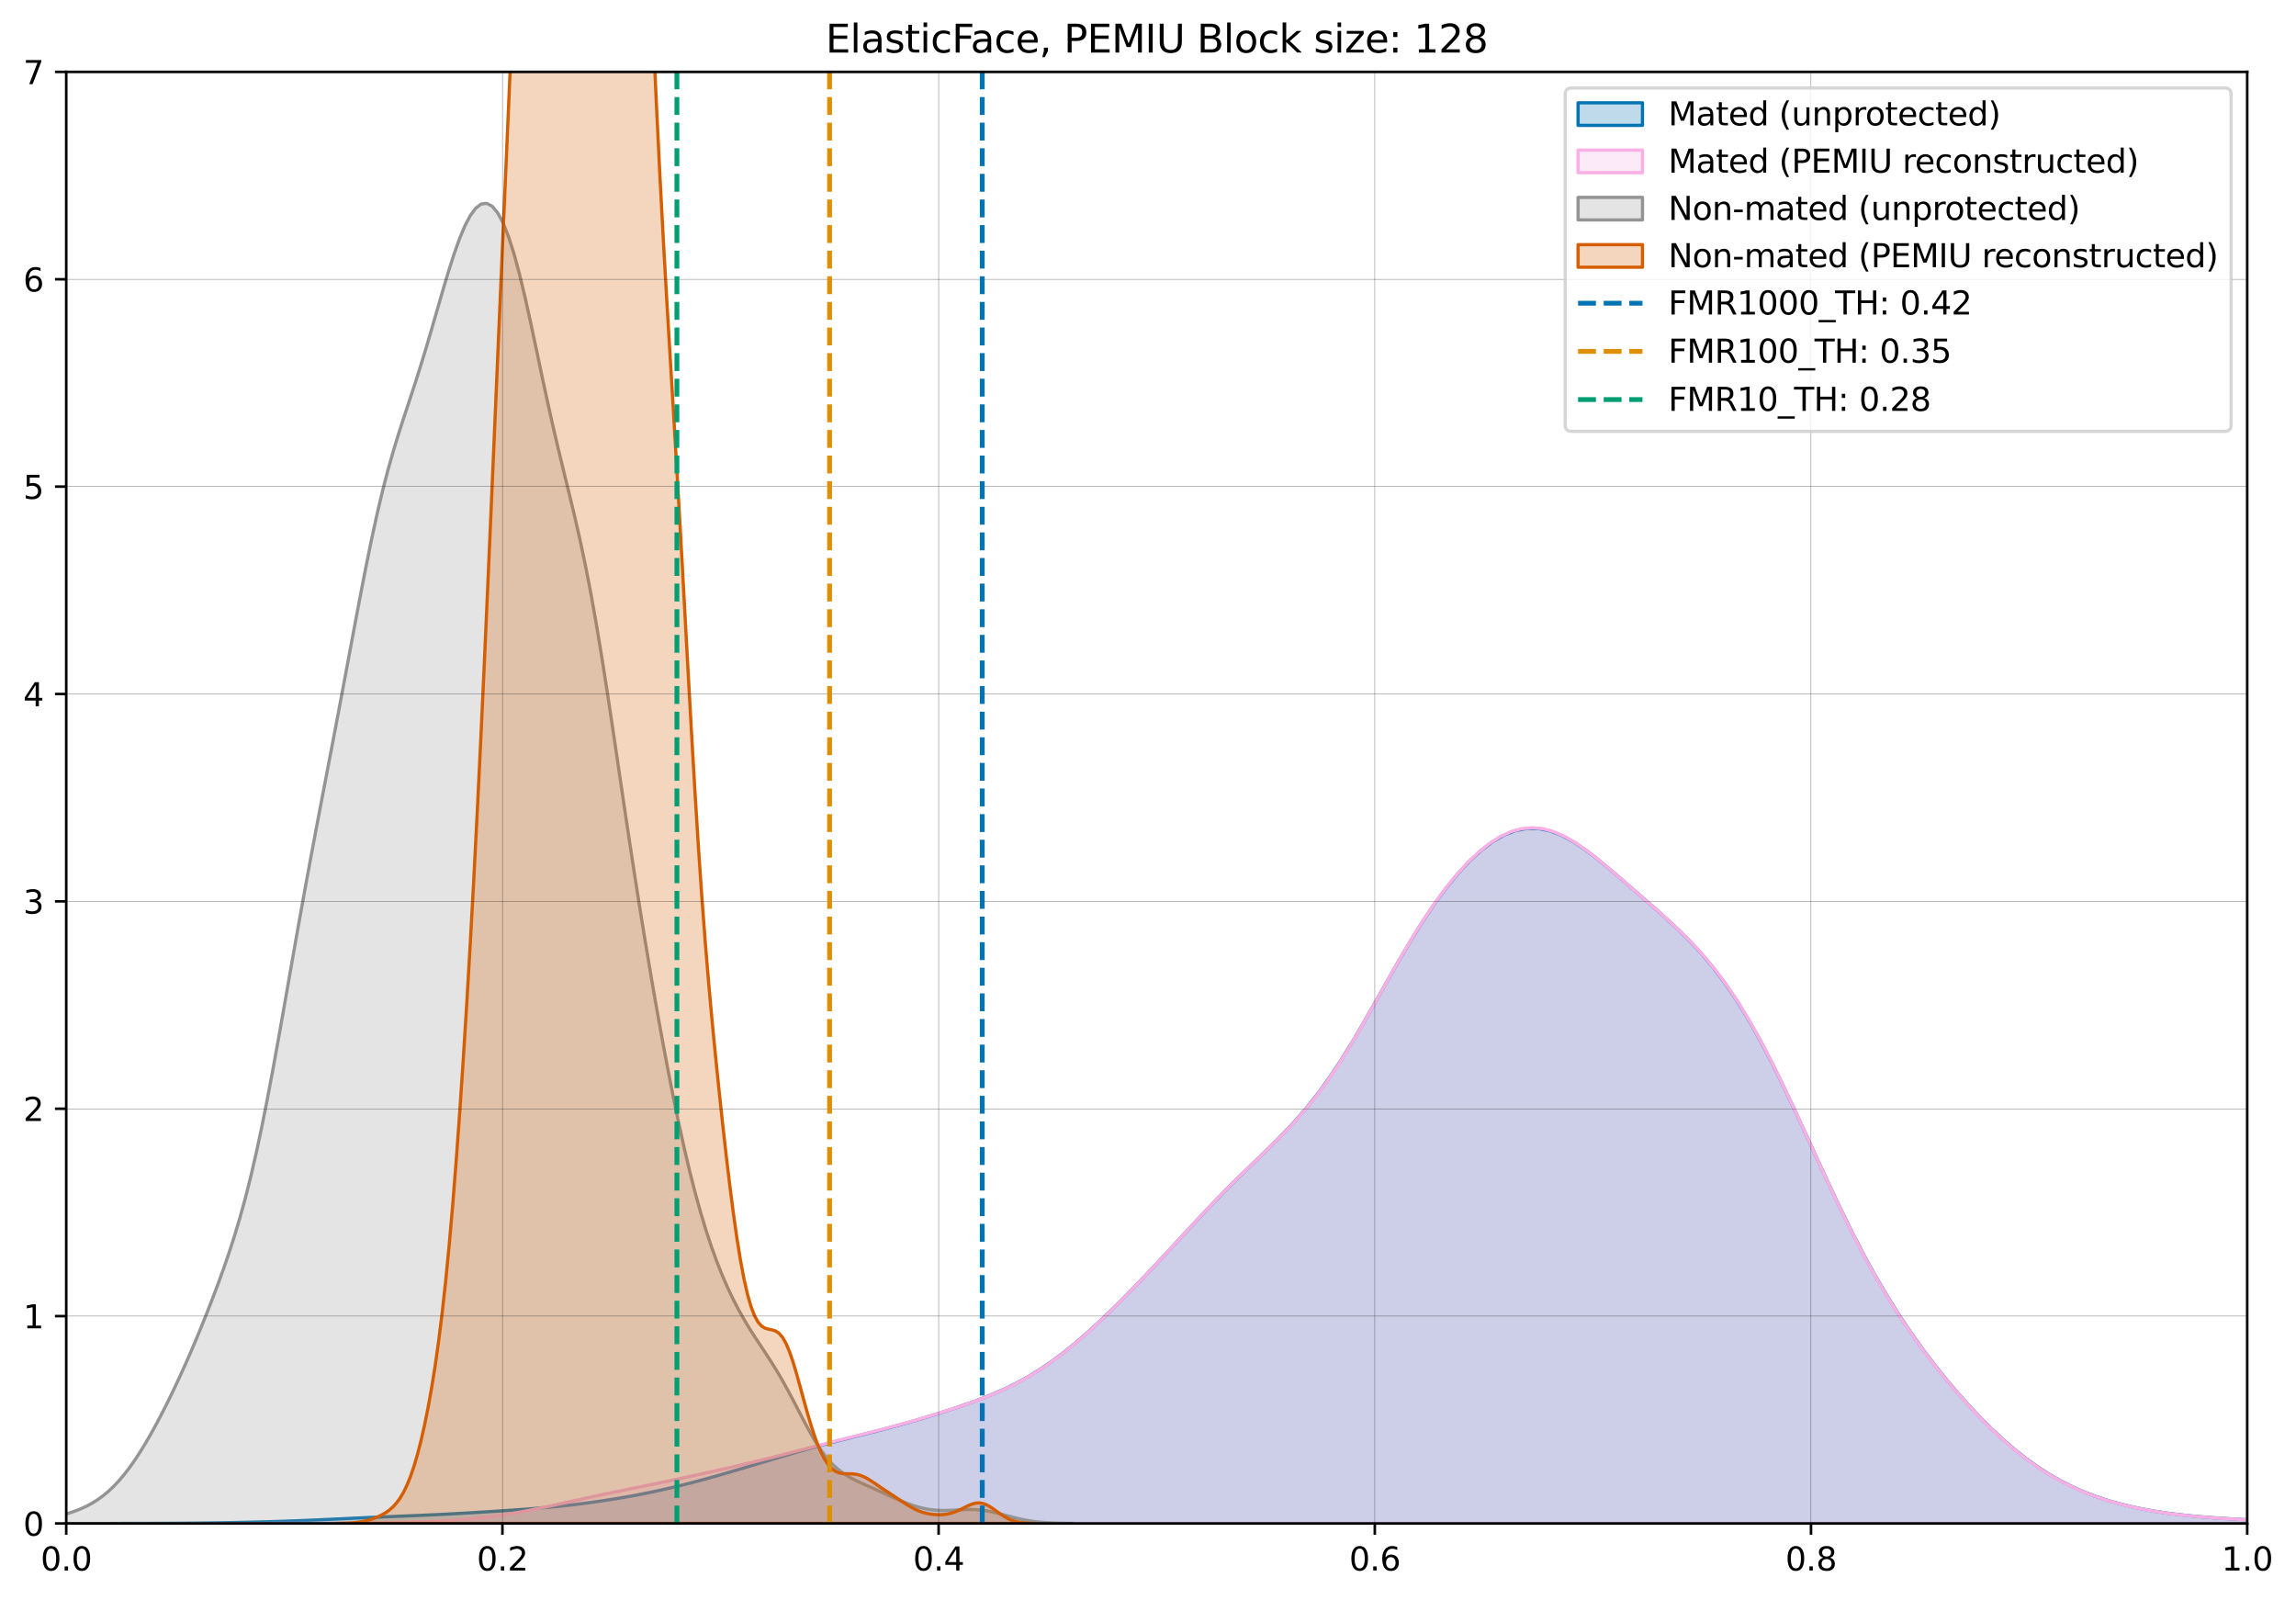 <?xml version="1.0" encoding="utf-8" standalone="no"?>
<!DOCTYPE svg PUBLIC "-//W3C//DTD SVG 1.1//EN"
  "http://www.w3.org/Graphics/SVG/1.1/DTD/svg11.dtd">
<svg xmlns:xlink="http://www.w3.org/1999/xlink" width="712.8pt" height="496.8pt" viewBox="0 0 712.8 496.8" xmlns="http://www.w3.org/2000/svg" version="1.1">
 <defs>
  <style type="text/css">*{stroke-linejoin: round; stroke-linecap: butt}</style>
 </defs>
 <g id="figure_1">
  <g id="patch_1">
   <path d="M 0 496.8 
L 712.8 496.8 
L 712.8 0 
L 0 0 
z
" style="fill: #ffffff"/>
  </g>
  <g id="axes_1">
   <g id="patch_2">
    <path d="M 20.562 472.922 
L 697.648 472.922 
L 697.648 22.318 
L 20.562 22.318 
z
" style="fill: #ffffff"/>
   </g>
   <g id="PolyCollection_1">
    <path d="M 34.562 472.918 
L 34.562 472.922 
L 38.165 472.922 
L 41.768 472.922 
L 45.372 472.922 
L 48.975 472.922 
L 52.578 472.922 
L 56.181 472.922 
L 59.785 472.922 
L 63.388 472.922 
L 66.991 472.922 
L 70.594 472.922 
L 74.198 472.922 
L 77.801 472.922 
L 81.404 472.922 
L 85.007 472.922 
L 88.61 472.922 
L 92.214 472.922 
L 95.817 472.922 
L 99.42 472.922 
L 103.023 472.922 
L 106.627 472.922 
L 110.23 472.922 
L 113.833 472.922 
L 117.436 472.922 
L 121.04 472.922 
L 124.643 472.922 
L 128.246 472.922 
L 131.849 472.922 
L 135.453 472.922 
L 139.056 472.922 
L 142.659 472.922 
L 146.262 472.922 
L 149.866 472.922 
L 153.469 472.922 
L 157.072 472.922 
L 160.675 472.922 
L 164.279 472.922 
L 167.882 472.922 
L 171.485 472.922 
L 175.088 472.922 
L 178.692 472.922 
L 182.295 472.922 
L 185.898 472.922 
L 189.501 472.922 
L 193.105 472.922 
L 196.708 472.922 
L 200.311 472.922 
L 203.914 472.922 
L 207.518 472.922 
L 211.121 472.922 
L 214.724 472.922 
L 218.327 472.922 
L 221.931 472.922 
L 225.534 472.922 
L 229.137 472.922 
L 232.74 472.922 
L 236.344 472.922 
L 239.947 472.922 
L 243.55 472.922 
L 247.153 472.922 
L 250.756 472.922 
L 254.36 472.922 
L 257.963 472.922 
L 261.566 472.922 
L 265.169 472.922 
L 268.773 472.922 
L 272.376 472.922 
L 275.979 472.922 
L 279.582 472.922 
L 283.186 472.922 
L 286.789 472.922 
L 290.392 472.922 
L 293.995 472.922 
L 297.599 472.922 
L 301.202 472.922 
L 304.805 472.922 
L 308.408 472.922 
L 312.012 472.922 
L 315.615 472.922 
L 319.218 472.922 
L 322.821 472.922 
L 326.425 472.922 
L 330.028 472.922 
L 333.631 472.922 
L 337.234 472.922 
L 340.838 472.922 
L 344.441 472.922 
L 348.044 472.922 
L 351.647 472.922 
L 355.251 472.922 
L 358.854 472.922 
L 362.457 472.922 
L 366.06 472.922 
L 369.664 472.922 
L 373.267 472.922 
L 376.87 472.922 
L 380.473 472.922 
L 384.077 472.922 
L 387.68 472.922 
L 391.283 472.922 
L 394.886 472.922 
L 398.489 472.922 
L 402.093 472.922 
L 405.696 472.922 
L 409.299 472.922 
L 412.902 472.922 
L 416.506 472.922 
L 420.109 472.922 
L 423.712 472.922 
L 427.315 472.922 
L 430.919 472.922 
L 434.522 472.922 
L 438.125 472.922 
L 441.728 472.922 
L 445.332 472.922 
L 448.935 472.922 
L 452.538 472.922 
L 456.141 472.922 
L 459.745 472.922 
L 463.348 472.922 
L 466.951 472.922 
L 470.554 472.922 
L 474.158 472.922 
L 477.761 472.922 
L 481.364 472.922 
L 484.967 472.922 
L 488.571 472.922 
L 492.174 472.922 
L 495.777 472.922 
L 499.38 472.922 
L 502.984 472.922 
L 506.587 472.922 
L 510.19 472.922 
L 513.793 472.922 
L 517.397 472.922 
L 521 472.922 
L 524.603 472.922 
L 528.206 472.922 
L 531.81 472.922 
L 535.413 472.922 
L 539.016 472.922 
L 542.619 472.922 
L 546.223 472.922 
L 549.826 472.922 
L 553.429 472.922 
L 557.032 472.922 
L 560.635 472.922 
L 564.239 472.922 
L 567.842 472.922 
L 571.445 472.922 
L 575.048 472.922 
L 578.652 472.922 
L 582.255 472.922 
L 585.858 472.922 
L 589.461 472.922 
L 593.065 472.922 
L 596.668 472.922 
L 600.271 472.922 
L 603.874 472.922 
L 607.478 472.922 
L 611.081 472.922 
L 614.684 472.922 
L 618.287 472.922 
L 621.891 472.922 
L 625.494 472.922 
L 629.097 472.922 
L 632.7 472.922 
L 636.304 472.922 
L 639.907 472.922 
L 643.51 472.922 
L 647.113 472.922 
L 650.717 472.922 
L 654.32 472.922 
L 657.923 472.922 
L 661.526 472.922 
L 665.13 472.922 
L 668.733 472.922 
L 672.336 472.922 
L 675.939 472.922 
L 679.543 472.922 
L 683.146 472.922 
L 686.749 472.922 
L 690.352 472.922 
L 693.956 472.922 
L 697.559 472.922 
L 701.162 472.922 
L 704.765 472.922 
L 708.369 472.922 
L 711.972 472.922 
L 715.575 472.922 
L 719.178 472.922 
L 722.781 472.922 
L 726.385 472.922 
L 729.988 472.922 
L 733.591 472.922 
L 737.194 472.922 
L 740.798 472.922 
L 744.401 472.922 
L 748.004 472.922 
L 751.607 472.922 
L 751.607 472.917 
L 751.607 472.917 
L 748.004 472.913 
L 744.401 472.907 
L 740.798 472.896 
L 737.194 472.88 
L 733.591 472.855 
L 729.988 472.82 
L 726.385 472.771 
L 722.781 472.707 
L 719.178 472.625 
L 715.575 472.526 
L 711.972 472.408 
L 708.369 472.273 
L 704.765 472.123 
L 701.162 471.958 
L 697.559 471.78 
L 693.956 471.585 
L 690.352 471.369 
L 686.749 471.125 
L 683.146 470.842 
L 679.543 470.51 
L 675.939 470.115 
L 672.336 469.645 
L 668.733 469.089 
L 665.13 468.435 
L 661.526 467.671 
L 657.923 466.781 
L 654.32 465.751 
L 650.717 464.558 
L 647.113 463.183 
L 643.51 461.601 
L 639.907 459.791 
L 636.304 457.735 
L 632.7 455.42 
L 629.097 452.838 
L 625.494 449.99 
L 621.891 446.882 
L 618.287 443.524 
L 614.684 439.926 
L 611.081 436.099 
L 607.478 432.048 
L 603.874 427.772 
L 600.271 423.258 
L 596.668 418.487 
L 593.065 413.426 
L 589.461 408.04 
L 585.858 402.291 
L 582.255 396.149 
L 578.652 389.598 
L 575.048 382.649 
L 571.445 375.34 
L 567.842 367.742 
L 564.239 359.953 
L 560.635 352.093 
L 557.032 344.295 
L 553.429 336.691 
L 549.826 329.404 
L 546.223 322.537 
L 542.619 316.166 
L 539.016 310.333 
L 535.413 305.051 
L 531.81 300.296 
L 528.206 296.018 
L 524.603 292.141 
L 521 288.576 
L 517.397 285.229 
L 513.793 282.011 
L 510.19 278.855 
L 506.587 275.718 
L 502.984 272.595 
L 499.38 269.517 
L 495.777 266.554 
L 492.174 263.802 
L 488.571 261.378 
L 484.967 259.404 
L 481.364 257.989 
L 477.761 257.224 
L 474.158 257.167 
L 470.554 257.841 
L 466.951 259.24 
L 463.348 261.33 
L 459.745 264.066 
L 456.141 267.401 
L 452.538 271.292 
L 448.935 275.706 
L 445.332 280.611 
L 441.728 285.97 
L 438.125 291.731 
L 434.522 297.815 
L 430.919 304.118 
L 427.315 310.51 
L 423.712 316.848 
L 420.109 322.993 
L 416.506 328.826 
L 412.902 334.261 
L 409.299 339.254 
L 405.696 343.809 
L 402.093 347.97 
L 398.489 351.813 
L 394.886 355.435 
L 391.283 358.936 
L 387.68 362.405 
L 384.077 365.915 
L 380.473 369.508 
L 376.87 373.201 
L 373.267 376.988 
L 369.664 380.844 
L 366.06 384.737 
L 362.457 388.634 
L 358.854 392.504 
L 355.251 396.322 
L 351.647 400.07 
L 348.044 403.73 
L 344.441 407.284 
L 340.838 410.713 
L 337.234 413.991 
L 333.631 417.096 
L 330.028 420.001 
L 326.425 422.686 
L 322.821 425.137 
L 319.218 427.351 
L 315.615 429.337 
L 312.012 431.114 
L 308.408 432.71 
L 304.805 434.158 
L 301.202 435.492 
L 297.599 436.742 
L 293.995 437.932 
L 290.392 439.075 
L 286.789 440.177 
L 283.186 441.24 
L 279.582 442.26 
L 275.979 443.239 
L 272.376 444.183 
L 268.773 445.101 
L 265.169 446.008 
L 261.566 446.921 
L 257.963 447.854 
L 254.36 448.817 
L 250.756 449.813 
L 247.153 450.842 
L 243.55 451.897 
L 239.947 452.971 
L 236.344 454.055 
L 232.74 455.14 
L 229.137 456.216 
L 225.534 457.276 
L 221.931 458.31 
L 218.327 459.311 
L 214.724 460.269 
L 211.121 461.179 
L 207.518 462.036 
L 203.914 462.838 
L 200.311 463.584 
L 196.708 464.277 
L 193.105 464.919 
L 189.501 465.512 
L 185.898 466.059 
L 182.295 466.559 
L 178.692 467.014 
L 175.088 467.423 
L 171.485 467.788 
L 167.882 468.114 
L 164.279 468.406 
L 160.675 468.672 
L 157.072 468.919 
L 153.469 469.155 
L 149.866 469.381 
L 146.262 469.599 
L 142.659 469.807 
L 139.056 470.002 
L 135.453 470.183 
L 131.849 470.348 
L 128.246 470.502 
L 124.643 470.648 
L 121.04 470.794 
L 117.436 470.944 
L 113.833 471.102 
L 110.23 471.267 
L 106.627 471.438 
L 103.023 471.609 
L 99.42 471.776 
L 95.817 471.935 
L 92.214 472.081 
L 88.61 472.213 
L 85.007 472.331 
L 81.404 472.435 
L 77.801 472.527 
L 74.198 472.608 
L 70.594 472.677 
L 66.991 472.735 
L 63.388 472.784 
L 59.785 472.823 
L 56.181 472.853 
L 52.578 472.876 
L 48.975 472.892 
L 45.372 472.903 
L 41.768 472.911 
L 38.165 472.915 
L 34.562 472.918 
z
" clip-path="url(#pdaca3e1077)" style="fill: #0173b2; fill-opacity: 0.25; stroke: #0173b2"/>
   </g>
   <g id="PolyCollection_2">
    <defs>
     <path id="mc5e5c88c88" d="M 82.618 -23.882 
L 82.618 -23.878 
L 85.978 -23.878 
L 89.337 -23.878 
L 92.696 -23.878 
L 96.056 -23.878 
L 99.415 -23.878 
L 102.774 -23.878 
L 106.134 -23.878 
L 109.493 -23.878 
L 112.852 -23.878 
L 116.212 -23.878 
L 119.571 -23.878 
L 122.93 -23.878 
L 126.29 -23.878 
L 129.649 -23.878 
L 133.008 -23.878 
L 136.367 -23.878 
L 139.727 -23.878 
L 143.086 -23.878 
L 146.445 -23.878 
L 149.805 -23.878 
L 153.164 -23.878 
L 156.523 -23.878 
L 159.883 -23.878 
L 163.242 -23.878 
L 166.601 -23.878 
L 169.961 -23.878 
L 173.32 -23.878 
L 176.679 -23.878 
L 180.038 -23.878 
L 183.398 -23.878 
L 186.757 -23.878 
L 190.116 -23.878 
L 193.476 -23.878 
L 196.835 -23.878 
L 200.194 -23.878 
L 203.554 -23.878 
L 206.913 -23.878 
L 210.272 -23.878 
L 213.632 -23.878 
L 216.991 -23.878 
L 220.35 -23.878 
L 223.71 -23.878 
L 227.069 -23.878 
L 230.428 -23.878 
L 233.787 -23.878 
L 237.147 -23.878 
L 240.506 -23.878 
L 243.865 -23.878 
L 247.225 -23.878 
L 250.584 -23.878 
L 253.943 -23.878 
L 257.303 -23.878 
L 260.662 -23.878 
L 264.021 -23.878 
L 267.381 -23.878 
L 270.74 -23.878 
L 274.099 -23.878 
L 277.458 -23.878 
L 280.818 -23.878 
L 284.177 -23.878 
L 287.536 -23.878 
L 290.896 -23.878 
L 294.255 -23.878 
L 297.614 -23.878 
L 300.974 -23.878 
L 304.333 -23.878 
L 307.692 -23.878 
L 311.052 -23.878 
L 314.411 -23.878 
L 317.77 -23.878 
L 321.13 -23.878 
L 324.489 -23.878 
L 327.848 -23.878 
L 331.207 -23.878 
L 334.567 -23.878 
L 337.926 -23.878 
L 341.285 -23.878 
L 344.645 -23.878 
L 348.004 -23.878 
L 351.363 -23.878 
L 354.723 -23.878 
L 358.082 -23.878 
L 361.441 -23.878 
L 364.801 -23.878 
L 368.16 -23.878 
L 371.519 -23.878 
L 374.878 -23.878 
L 378.238 -23.878 
L 381.597 -23.878 
L 384.956 -23.878 
L 388.316 -23.878 
L 391.675 -23.878 
L 395.034 -23.878 
L 398.394 -23.878 
L 401.753 -23.878 
L 405.112 -23.878 
L 408.472 -23.878 
L 411.831 -23.878 
L 415.19 -23.878 
L 418.55 -23.878 
L 421.909 -23.878 
L 425.268 -23.878 
L 428.627 -23.878 
L 431.987 -23.878 
L 435.346 -23.878 
L 438.705 -23.878 
L 442.065 -23.878 
L 445.424 -23.878 
L 448.783 -23.878 
L 452.143 -23.878 
L 455.502 -23.878 
L 458.861 -23.878 
L 462.221 -23.878 
L 465.58 -23.878 
L 468.939 -23.878 
L 472.298 -23.878 
L 475.658 -23.878 
L 479.017 -23.878 
L 482.376 -23.878 
L 485.736 -23.878 
L 489.095 -23.878 
L 492.454 -23.878 
L 495.814 -23.878 
L 499.173 -23.878 
L 502.532 -23.878 
L 505.892 -23.878 
L 509.251 -23.878 
L 512.61 -23.878 
L 515.97 -23.878 
L 519.329 -23.878 
L 522.688 -23.878 
L 526.047 -23.878 
L 529.407 -23.878 
L 532.766 -23.878 
L 536.125 -23.878 
L 539.485 -23.878 
L 542.844 -23.878 
L 546.203 -23.878 
L 549.563 -23.878 
L 552.922 -23.878 
L 556.281 -23.878 
L 559.641 -23.878 
L 563 -23.878 
L 566.359 -23.878 
L 569.718 -23.878 
L 573.078 -23.878 
L 576.437 -23.878 
L 579.796 -23.878 
L 583.156 -23.878 
L 586.515 -23.878 
L 589.874 -23.878 
L 593.234 -23.878 
L 596.593 -23.878 
L 599.952 -23.878 
L 603.312 -23.878 
L 606.671 -23.878 
L 610.03 -23.878 
L 613.389 -23.878 
L 616.749 -23.878 
L 620.108 -23.878 
L 623.467 -23.878 
L 626.827 -23.878 
L 630.186 -23.878 
L 633.545 -23.878 
L 636.905 -23.878 
L 640.264 -23.878 
L 643.623 -23.878 
L 646.983 -23.878 
L 650.342 -23.878 
L 653.701 -23.878 
L 657.061 -23.878 
L 660.42 -23.878 
L 663.779 -23.878 
L 667.138 -23.878 
L 670.498 -23.878 
L 673.857 -23.878 
L 677.216 -23.878 
L 680.576 -23.878 
L 683.935 -23.878 
L 687.294 -23.878 
L 690.654 -23.878 
L 694.013 -23.878 
L 697.372 -23.878 
L 700.732 -23.878 
L 704.091 -23.878 
L 707.45 -23.878 
L 710.809 -23.878 
L 714.169 -23.878 
L 717.528 -23.878 
L 720.887 -23.878 
L 724.247 -23.878 
L 727.606 -23.878 
L 730.965 -23.878 
L 734.325 -23.878 
L 737.684 -23.878 
L 741.043 -23.878 
L 744.403 -23.878 
L 747.762 -23.878 
L 751.121 -23.878 
L 751.121 -23.883 
L 751.121 -23.883 
L 747.762 -23.886 
L 744.403 -23.892 
L 741.043 -23.902 
L 737.684 -23.916 
L 734.325 -23.937 
L 730.965 -23.967 
L 727.606 -24.007 
L 724.247 -24.061 
L 720.887 -24.13 
L 717.528 -24.214 
L 714.169 -24.314 
L 710.809 -24.43 
L 707.45 -24.561 
L 704.091 -24.704 
L 700.732 -24.859 
L 697.372 -25.026 
L 694.013 -25.207 
L 690.654 -25.406 
L 687.294 -25.628 
L 683.935 -25.881 
L 680.576 -26.176 
L 677.216 -26.522 
L 673.857 -26.929 
L 670.498 -27.406 
L 667.138 -27.964 
L 663.779 -28.612 
L 660.42 -29.36 
L 657.061 -30.219 
L 653.701 -31.205 
L 650.342 -32.334 
L 646.983 -33.624 
L 643.623 -35.095 
L 640.264 -36.764 
L 636.905 -38.646 
L 633.545 -40.754 
L 630.186 -43.094 
L 626.827 -45.667 
L 623.467 -48.469 
L 620.108 -51.494 
L 616.749 -54.732 
L 613.389 -58.173 
L 610.03 -61.81 
L 606.671 -65.639 
L 603.312 -69.664 
L 599.952 -73.896 
L 596.593 -78.351 
L 593.234 -83.057 
L 589.874 -88.044 
L 586.515 -93.345 
L 583.156 -98.986 
L 579.796 -104.985 
L 576.437 -111.342 
L 573.078 -118.034 
L 569.718 -125.014 
L 566.359 -132.214 
L 563 -139.542 
L 559.641 -146.895 
L 556.281 -154.161 
L 552.922 -161.232 
L 549.563 -168.009 
L 546.203 -174.41 
L 542.844 -180.374 
L 539.485 -185.864 
L 536.125 -190.868 
L 532.766 -195.402 
L 529.407 -199.502 
L 526.047 -203.226 
L 522.688 -206.645 
L 519.329 -209.837 
L 515.97 -212.878 
L 512.61 -215.838 
L 509.251 -218.766 
L 505.892 -221.688 
L 502.532 -224.605 
L 499.173 -227.483 
L 495.814 -230.263 
L 492.454 -232.865 
L 489.095 -235.191 
L 485.736 -237.14 
L 482.376 -238.617 
L 479.017 -239.543 
L 475.658 -239.861 
L 472.298 -239.541 
L 468.939 -238.58 
L 465.58 -236.995 
L 462.221 -234.823 
L 458.861 -232.101 
L 455.502 -228.871 
L 452.143 -225.164 
L 448.783 -221.007 
L 445.424 -216.423 
L 442.065 -211.44 
L 438.705 -206.098 
L 435.346 -200.456 
L 431.987 -194.595 
L 428.627 -188.619 
L 425.268 -182.643 
L 421.909 -176.786 
L 418.55 -171.157 
L 415.19 -165.845 
L 411.831 -160.906 
L 408.472 -156.363 
L 405.112 -152.205 
L 401.753 -148.386 
L 398.394 -144.839 
L 395.034 -141.483 
L 391.675 -138.234 
L 388.316 -135.016 
L 384.956 -131.767 
L 381.597 -128.447 
L 378.238 -125.036 
L 374.878 -121.535 
L 371.519 -117.961 
L 368.16 -114.339 
L 364.801 -110.697 
L 361.441 -107.063 
L 358.082 -103.461 
L 354.723 -99.907 
L 351.363 -96.418 
L 348.004 -93.006 
L 344.645 -89.686 
L 341.285 -86.473 
L 337.926 -83.387 
L 334.567 -80.449 
L 331.207 -77.679 
L 327.848 -75.096 
L 324.489 -72.715 
L 321.13 -70.542 
L 317.77 -68.576 
L 314.411 -66.805 
L 311.052 -65.211 
L 307.692 -63.768 
L 304.333 -62.45 
L 300.974 -61.228 
L 297.614 -60.077 
L 294.255 -58.98 
L 290.896 -57.924 
L 287.536 -56.903 
L 284.177 -55.917 
L 280.818 -54.967 
L 277.458 -54.051 
L 274.099 -53.167 
L 270.74 -52.308 
L 267.381 -51.464 
L 264.021 -50.625 
L 260.662 -49.78 
L 257.303 -48.925 
L 253.943 -48.057 
L 250.584 -47.182 
L 247.225 -46.305 
L 243.865 -45.434 
L 240.506 -44.577 
L 237.147 -43.738 
L 233.787 -42.919 
L 230.428 -42.12 
L 227.069 -41.339 
L 223.71 -40.573 
L 220.35 -39.82 
L 216.991 -39.08 
L 213.632 -38.351 
L 210.272 -37.635 
L 206.913 -36.929 
L 203.554 -36.233 
L 200.194 -35.545 
L 196.835 -34.86 
L 193.476 -34.173 
L 190.116 -33.48 
L 186.757 -32.776 
L 183.398 -32.059 
L 180.038 -31.329 
L 176.679 -30.591 
L 173.32 -29.853 
L 169.961 -29.125 
L 166.601 -28.421 
L 163.242 -27.755 
L 159.883 -27.14 
L 156.523 -26.587 
L 153.164 -26.102 
L 149.805 -25.689 
L 146.445 -25.344 
L 143.086 -25.062 
L 139.727 -24.836 
L 136.367 -24.654 
L 133.008 -24.509 
L 129.649 -24.391 
L 126.29 -24.293 
L 122.93 -24.212 
L 119.571 -24.143 
L 116.212 -24.085 
L 112.852 -24.036 
L 109.493 -23.996 
L 106.134 -23.963 
L 102.774 -23.938 
L 99.415 -23.919 
L 96.056 -23.905 
L 92.696 -23.895 
L 89.337 -23.889 
L 85.978 -23.884 
L 82.618 -23.882 
z
" style="stroke: #fbafe4"/>
    </defs>
    <g clip-path="url(#pdaca3e1077)">
     <use xlink:href="#mc5e5c88c88" x="0" y="496.8" style="fill: #fbafe4; fill-opacity: 0.25; stroke: #fbafe4"/>
    </g>
   </g>
   <g id="PolyCollection_3">
    <defs>
     <path id="me1dd2d6c14" d="M -5.511 -23.892 
L -5.511 -23.878 
L -3.809 -23.878 
L -2.106 -23.878 
L -0.404 -23.878 
L 1.298 -23.878 
L 3 -23.878 
L 4.702 -23.878 
L 6.405 -23.878 
L 8.107 -23.878 
L 9.809 -23.878 
L 11.511 -23.878 
L 13.213 -23.878 
L 14.916 -23.878 
L 16.618 -23.878 
L 18.32 -23.878 
L 20.022 -23.878 
L 21.724 -23.878 
L 23.427 -23.878 
L 25.129 -23.878 
L 26.831 -23.878 
L 28.533 -23.878 
L 30.235 -23.878 
L 31.938 -23.878 
L 33.64 -23.878 
L 35.342 -23.878 
L 37.044 -23.878 
L 38.746 -23.878 
L 40.449 -23.878 
L 42.151 -23.878 
L 43.853 -23.878 
L 45.555 -23.878 
L 47.257 -23.878 
L 48.959 -23.878 
L 50.662 -23.878 
L 52.364 -23.878 
L 54.066 -23.878 
L 55.768 -23.878 
L 57.47 -23.878 
L 59.173 -23.878 
L 60.875 -23.878 
L 62.577 -23.878 
L 64.279 -23.878 
L 65.981 -23.878 
L 67.684 -23.878 
L 69.386 -23.878 
L 71.088 -23.878 
L 72.79 -23.878 
L 74.492 -23.878 
L 76.195 -23.878 
L 77.897 -23.878 
L 79.599 -23.878 
L 81.301 -23.878 
L 83.003 -23.878 
L 84.706 -23.878 
L 86.408 -23.878 
L 88.11 -23.878 
L 89.812 -23.878 
L 91.514 -23.878 
L 93.217 -23.878 
L 94.919 -23.878 
L 96.621 -23.878 
L 98.323 -23.878 
L 100.025 -23.878 
L 101.728 -23.878 
L 103.43 -23.878 
L 105.132 -23.878 
L 106.834 -23.878 
L 108.536 -23.878 
L 110.239 -23.878 
L 111.941 -23.878 
L 113.643 -23.878 
L 115.345 -23.878 
L 117.047 -23.878 
L 118.75 -23.878 
L 120.452 -23.878 
L 122.154 -23.878 
L 123.856 -23.878 
L 125.558 -23.878 
L 127.26 -23.878 
L 128.963 -23.878 
L 130.665 -23.878 
L 132.367 -23.878 
L 134.069 -23.878 
L 135.771 -23.878 
L 137.474 -23.878 
L 139.176 -23.878 
L 140.878 -23.878 
L 142.58 -23.878 
L 144.282 -23.878 
L 145.985 -23.878 
L 147.687 -23.878 
L 149.389 -23.878 
L 151.091 -23.878 
L 152.793 -23.878 
L 154.496 -23.878 
L 156.198 -23.878 
L 157.9 -23.878 
L 159.602 -23.878 
L 161.304 -23.878 
L 163.007 -23.878 
L 164.709 -23.878 
L 166.411 -23.878 
L 168.113 -23.878 
L 169.815 -23.878 
L 171.518 -23.878 
L 173.22 -23.878 
L 174.922 -23.878 
L 176.624 -23.878 
L 178.326 -23.878 
L 180.029 -23.878 
L 181.731 -23.878 
L 183.433 -23.878 
L 185.135 -23.878 
L 186.837 -23.878 
L 188.54 -23.878 
L 190.242 -23.878 
L 191.944 -23.878 
L 193.646 -23.878 
L 195.348 -23.878 
L 197.051 -23.878 
L 198.753 -23.878 
L 200.455 -23.878 
L 202.157 -23.878 
L 203.859 -23.878 
L 205.561 -23.878 
L 207.264 -23.878 
L 208.966 -23.878 
L 210.668 -23.878 
L 212.37 -23.878 
L 214.072 -23.878 
L 215.775 -23.878 
L 217.477 -23.878 
L 219.179 -23.878 
L 220.881 -23.878 
L 222.583 -23.878 
L 224.286 -23.878 
L 225.988 -23.878 
L 227.69 -23.878 
L 229.392 -23.878 
L 231.094 -23.878 
L 232.797 -23.878 
L 234.499 -23.878 
L 236.201 -23.878 
L 237.903 -23.878 
L 239.605 -23.878 
L 241.308 -23.878 
L 243.01 -23.878 
L 244.712 -23.878 
L 246.414 -23.878 
L 248.116 -23.878 
L 249.819 -23.878 
L 251.521 -23.878 
L 253.223 -23.878 
L 254.925 -23.878 
L 256.627 -23.878 
L 258.33 -23.878 
L 260.032 -23.878 
L 261.734 -23.878 
L 263.436 -23.878 
L 265.138 -23.878 
L 266.841 -23.878 
L 268.543 -23.878 
L 270.245 -23.878 
L 271.947 -23.878 
L 273.649 -23.878 
L 275.352 -23.878 
L 277.054 -23.878 
L 278.756 -23.878 
L 280.458 -23.878 
L 282.16 -23.878 
L 283.862 -23.878 
L 285.565 -23.878 
L 287.267 -23.878 
L 288.969 -23.878 
L 290.671 -23.878 
L 292.373 -23.878 
L 294.076 -23.878 
L 295.778 -23.878 
L 297.48 -23.878 
L 299.182 -23.878 
L 300.884 -23.878 
L 302.587 -23.878 
L 304.289 -23.878 
L 305.991 -23.878 
L 307.693 -23.878 
L 309.395 -23.878 
L 311.098 -23.878 
L 312.8 -23.878 
L 314.502 -23.878 
L 316.204 -23.878 
L 317.906 -23.878 
L 319.609 -23.878 
L 321.311 -23.878 
L 323.013 -23.878 
L 324.715 -23.878 
L 326.417 -23.878 
L 328.12 -23.878 
L 329.822 -23.878 
L 331.524 -23.878 
L 333.226 -23.878 
L 333.226 -23.896 
L 333.226 -23.896 
L 331.524 -23.911 
L 329.822 -23.937 
L 328.12 -23.978 
L 326.417 -24.042 
L 324.715 -24.137 
L 323.013 -24.274 
L 321.311 -24.461 
L 319.609 -24.706 
L 317.906 -25.012 
L 316.204 -25.379 
L 314.502 -25.797 
L 312.8 -26.247 
L 311.098 -26.706 
L 309.395 -27.145 
L 307.693 -27.534 
L 305.991 -27.848 
L 304.289 -28.068 
L 302.587 -28.19 
L 300.884 -28.22 
L 299.182 -28.177 
L 297.48 -28.091 
L 295.778 -27.997 
L 294.076 -27.928 
L 292.373 -27.918 
L 290.671 -27.992 
L 288.969 -28.167 
L 287.267 -28.451 
L 285.565 -28.846 
L 283.862 -29.343 
L 282.16 -29.93 
L 280.458 -30.591 
L 278.756 -31.308 
L 277.054 -32.063 
L 275.352 -32.838 
L 273.649 -33.618 
L 271.947 -34.392 
L 270.245 -35.156 
L 268.543 -35.916 
L 266.841 -36.69 
L 265.138 -37.512 
L 263.436 -38.43 
L 261.734 -39.506 
L 260.032 -40.804 
L 258.33 -42.388 
L 256.627 -44.305 
L 254.925 -46.578 
L 253.223 -49.194 
L 251.521 -52.109 
L 249.819 -55.245 
L 248.116 -58.507 
L 246.414 -61.792 
L 244.712 -65.008 
L 243.01 -68.091 
L 241.308 -71.009 
L 239.605 -73.766 
L 237.903 -76.4 
L 236.201 -78.972 
L 234.499 -81.554 
L 232.797 -84.218 
L 231.094 -87.031 
L 229.392 -90.05 
L 227.69 -93.321 
L 225.988 -96.886 
L 224.286 -100.785 
L 222.583 -105.057 
L 220.881 -109.747 
L 219.179 -114.893 
L 217.477 -120.534 
L 215.775 -126.696 
L 214.072 -133.391 
L 212.37 -140.617 
L 210.668 -148.356 
L 208.966 -156.578 
L 207.264 -165.244 
L 205.561 -174.319 
L 203.859 -183.768 
L 202.157 -193.572 
L 200.455 -203.719 
L 198.753 -214.207 
L 197.051 -225.028 
L 195.348 -236.157 
L 193.646 -247.534 
L 191.944 -259.053 
L 190.242 -270.56 
L 188.54 -281.862 
L 186.837 -292.751 
L 185.135 -303.038 
L 183.433 -312.589 
L 181.731 -321.354 
L 180.029 -329.385 
L 178.326 -336.826 
L 176.624 -343.894 
L 174.922 -350.835 
L 173.22 -357.875 
L 171.518 -365.178 
L 169.815 -372.811 
L 168.113 -380.733 
L 166.411 -388.802 
L 164.709 -396.802 
L 163.007 -404.481 
L 161.304 -411.588 
L 159.602 -417.905 
L 157.9 -423.268 
L 156.198 -427.567 
L 154.496 -430.743 
L 152.793 -432.779 
L 151.091 -433.677 
L 149.389 -433.461 
L 147.687 -432.167 
L 145.985 -429.85 
L 144.282 -426.587 
L 142.58 -422.487 
L 140.878 -417.684 
L 139.176 -412.341 
L 137.474 -406.635 
L 135.771 -400.748 
L 134.069 -394.845 
L 132.367 -389.059 
L 130.665 -383.473 
L 128.963 -378.103 
L 127.26 -372.899 
L 125.558 -367.746 
L 123.856 -362.483 
L 122.154 -356.933 
L 120.452 -350.93 
L 118.75 -344.354 
L 117.047 -337.151 
L 115.345 -329.338 
L 113.643 -320.999 
L 111.941 -312.263 
L 110.239 -303.275 
L 108.536 -294.174 
L 106.834 -285.067 
L 105.132 -276.022 
L 103.43 -267.058 
L 101.728 -258.157 
L 100.025 -249.27 
L 98.323 -240.334 
L 96.621 -231.285 
L 94.919 -222.075 
L 93.217 -212.679 
L 91.514 -203.112 
L 89.812 -193.427 
L 88.11 -183.714 
L 86.408 -174.093 
L 84.706 -164.698 
L 83.003 -155.666 
L 81.301 -147.112 
L 79.599 -139.124 
L 77.897 -131.747 
L 76.195 -124.983 
L 74.492 -118.794 
L 72.79 -113.111 
L 71.088 -107.845 
L 69.386 -102.908 
L 67.684 -98.217 
L 65.981 -93.709 
L 64.279 -89.345 
L 62.577 -85.104 
L 60.875 -80.98 
L 59.173 -76.976 
L 57.47 -73.095 
L 55.768 -69.338 
L 54.066 -65.705 
L 52.364 -62.194 
L 50.662 -58.804 
L 48.959 -55.541 
L 47.257 -52.414 
L 45.555 -49.435 
L 43.853 -46.62 
L 42.151 -43.986 
L 40.449 -41.544 
L 38.746 -39.305 
L 37.044 -37.275 
L 35.342 -35.455 
L 33.64 -33.842 
L 31.938 -32.427 
L 30.235 -31.198 
L 28.533 -30.14 
L 26.831 -29.231 
L 25.129 -28.452 
L 23.427 -27.78 
L 21.724 -27.195 
L 20.022 -26.68 
L 18.32 -26.222 
L 16.618 -25.812 
L 14.916 -25.447 
L 13.213 -25.124 
L 11.511 -24.844 
L 9.809 -24.608 
L 8.107 -24.413 
L 6.405 -24.259 
L 4.702 -24.14 
L 3 -24.053 
L 1.298 -23.991 
L -0.404 -23.948 
L -2.106 -23.92 
L -3.809 -23.902 
L -5.511 -23.892 
z
" style="stroke: #949494"/>
    </defs>
    <g clip-path="url(#pdaca3e1077)">
     <use xlink:href="#me1dd2d6c14" x="0" y="496.8" style="fill: #949494; fill-opacity: 0.25; stroke: #949494"/>
    </g>
   </g>
   <g id="PolyCollection_4">
    <path d="M 104.564 472.908 
L 104.564 472.922 
L 105.654 472.922 
L 106.744 472.922 
L 107.833 472.922 
L 108.923 472.922 
L 110.013 472.922 
L 111.103 472.922 
L 112.193 472.922 
L 113.282 472.922 
L 114.372 472.922 
L 115.462 472.922 
L 116.552 472.922 
L 117.642 472.922 
L 118.731 472.922 
L 119.821 472.922 
L 120.911 472.922 
L 122.001 472.922 
L 123.091 472.922 
L 124.18 472.922 
L 125.27 472.922 
L 126.36 472.922 
L 127.45 472.922 
L 128.54 472.922 
L 129.629 472.922 
L 130.719 472.922 
L 131.809 472.922 
L 132.899 472.922 
L 133.989 472.922 
L 135.078 472.922 
L 136.168 472.922 
L 137.258 472.922 
L 138.348 472.922 
L 139.438 472.922 
L 140.527 472.922 
L 141.617 472.922 
L 142.707 472.922 
L 143.797 472.922 
L 144.887 472.922 
L 145.976 472.922 
L 147.066 472.922 
L 148.156 472.922 
L 149.246 472.922 
L 150.336 472.922 
L 151.426 472.922 
L 152.515 472.922 
L 153.605 472.922 
L 154.695 472.922 
L 155.785 472.922 
L 156.875 472.922 
L 157.964 472.922 
L 159.054 472.922 
L 160.144 472.922 
L 161.234 472.922 
L 162.324 472.922 
L 163.413 472.922 
L 164.503 472.922 
L 165.593 472.922 
L 166.683 472.922 
L 167.773 472.922 
L 168.862 472.922 
L 169.952 472.922 
L 171.042 472.922 
L 172.132 472.922 
L 173.222 472.922 
L 174.311 472.922 
L 175.401 472.922 
L 176.491 472.922 
L 177.581 472.922 
L 178.671 472.922 
L 179.76 472.922 
L 180.85 472.922 
L 181.94 472.922 
L 183.03 472.922 
L 184.12 472.922 
L 185.209 472.922 
L 186.299 472.922 
L 187.389 472.922 
L 188.479 472.922 
L 189.569 472.922 
L 190.658 472.922 
L 191.748 472.922 
L 192.838 472.922 
L 193.928 472.922 
L 195.018 472.922 
L 196.107 472.922 
L 197.197 472.922 
L 198.287 472.922 
L 199.377 472.922 
L 200.467 472.922 
L 201.556 472.922 
L 202.646 472.922 
L 203.736 472.922 
L 204.826 472.922 
L 205.916 472.922 
L 207.005 472.922 
L 208.095 472.922 
L 209.185 472.922 
L 210.275 472.922 
L 211.365 472.922 
L 212.454 472.922 
L 213.544 472.922 
L 214.634 472.922 
L 215.724 472.922 
L 216.814 472.922 
L 217.903 472.922 
L 218.993 472.922 
L 220.083 472.922 
L 221.173 472.922 
L 222.263 472.922 
L 223.353 472.922 
L 224.442 472.922 
L 225.532 472.922 
L 226.622 472.922 
L 227.712 472.922 
L 228.802 472.922 
L 229.891 472.922 
L 230.981 472.922 
L 232.071 472.922 
L 233.161 472.922 
L 234.251 472.922 
L 235.34 472.922 
L 236.43 472.922 
L 237.52 472.922 
L 238.61 472.922 
L 239.7 472.922 
L 240.789 472.922 
L 241.879 472.922 
L 242.969 472.922 
L 244.059 472.922 
L 245.149 472.922 
L 246.238 472.922 
L 247.328 472.922 
L 248.418 472.922 
L 249.508 472.922 
L 250.598 472.922 
L 251.687 472.922 
L 252.777 472.922 
L 253.867 472.922 
L 254.957 472.922 
L 256.047 472.922 
L 257.136 472.922 
L 258.226 472.922 
L 259.316 472.922 
L 260.406 472.922 
L 261.496 472.922 
L 262.585 472.922 
L 263.675 472.922 
L 264.765 472.922 
L 265.855 472.922 
L 266.945 472.922 
L 268.034 472.922 
L 269.124 472.922 
L 270.214 472.922 
L 271.304 472.922 
L 272.394 472.922 
L 273.483 472.922 
L 274.573 472.922 
L 275.663 472.922 
L 276.753 472.922 
L 277.843 472.922 
L 278.932 472.922 
L 280.022 472.922 
L 281.112 472.922 
L 282.202 472.922 
L 283.292 472.922 
L 284.381 472.922 
L 285.471 472.922 
L 286.561 472.922 
L 287.651 472.922 
L 288.741 472.922 
L 289.83 472.922 
L 290.92 472.922 
L 292.01 472.922 
L 293.1 472.922 
L 294.19 472.922 
L 295.28 472.922 
L 296.369 472.922 
L 297.459 472.922 
L 298.549 472.922 
L 299.639 472.922 
L 300.729 472.922 
L 301.818 472.922 
L 302.908 472.922 
L 303.998 472.922 
L 305.088 472.922 
L 306.178 472.922 
L 307.267 472.922 
L 308.357 472.922 
L 309.447 472.922 
L 310.537 472.922 
L 311.627 472.922 
L 312.716 472.922 
L 313.806 472.922 
L 314.896 472.922 
L 315.986 472.922 
L 317.076 472.922 
L 318.165 472.922 
L 319.255 472.922 
L 320.345 472.922 
L 321.435 472.922 
L 321.435 472.9 
L 321.435 472.9 
L 320.345 472.877 
L 319.255 472.835 
L 318.165 472.763 
L 317.076 472.644 
L 315.986 472.458 
L 314.896 472.184 
L 313.806 471.801 
L 312.716 471.298 
L 311.627 470.675 
L 310.537 469.951 
L 309.447 469.167 
L 308.357 468.38 
L 307.267 467.661 
L 306.178 467.079 
L 305.088 466.692 
L 303.998 466.533 
L 302.908 466.606 
L 301.818 466.886 
L 300.729 467.32 
L 299.639 467.847 
L 298.549 468.4 
L 297.459 468.922 
L 296.369 469.372 
L 295.28 469.726 
L 294.19 469.978 
L 293.1 470.133 
L 292.01 470.202 
L 290.92 470.197 
L 289.83 470.126 
L 288.741 469.989 
L 287.651 469.782 
L 286.561 469.494 
L 285.471 469.119 
L 284.381 468.652 
L 283.292 468.098 
L 282.202 467.471 
L 281.112 466.79 
L 280.022 466.079 
L 278.932 465.357 
L 277.843 464.639 
L 276.753 463.927 
L 275.663 463.217 
L 274.573 462.501 
L 273.483 461.771 
L 272.394 461.026 
L 271.304 460.281 
L 270.214 459.561 
L 269.124 458.904 
L 268.034 458.349 
L 266.945 457.93 
L 265.855 457.663 
L 264.765 457.534 
L 263.675 457.502 
L 262.585 457.495 
L 261.496 457.424 
L 260.406 457.191 
L 259.316 456.703 
L 258.226 455.885 
L 257.136 454.677 
L 256.047 453.044 
L 254.957 450.967 
L 253.867 448.443 
L 252.777 445.484 
L 251.687 442.125 
L 250.598 438.431 
L 249.508 434.505 
L 248.418 430.489 
L 247.328 426.559 
L 246.238 422.906 
L 245.149 419.712 
L 244.059 417.113 
L 242.969 415.182 
L 241.879 413.904 
L 240.789 413.177 
L 239.7 412.825 
L 238.61 412.619 
L 237.52 412.307 
L 236.43 411.644 
L 235.34 410.414 
L 234.251 408.445 
L 233.161 405.61 
L 232.071 401.826 
L 230.981 397.05 
L 229.891 391.275 
L 228.802 384.532 
L 227.712 376.893 
L 226.622 368.465 
L 225.532 359.378 
L 224.442 349.755 
L 223.353 339.674 
L 222.263 329.127 
L 221.173 317.999 
L 220.083 306.068 
L 218.993 293.05 
L 217.903 278.675 
L 216.814 262.771 
L 215.724 245.349 
L 214.634 226.636 
L 213.544 207.057 
L 212.454 187.149 
L 211.365 167.428 
L 210.275 148.25 
L 209.185 129.698 
L 208.095 111.536 
L 207.005 93.253 
L 205.916 74.185 
L 204.826 53.696 
L 203.736 31.348 
L 202.646 7.043 
L 201.556 -18.939 
L 200.467 -45.988 
L 199.377 -73.294 
L 198.287 -100.021 
L 197.197 -125.467 
L 196.107 -149.183 
L 195.018 -171.017 
L 193.928 -191.086 
L 192.838 -209.685 
L 191.748 -227.163 
L 190.658 -243.801 
L 189.569 -259.716 
L 188.479 -274.822 
L 187.389 -288.852 
L 186.299 -301.421 
L 185.209 -312.126 
L 184.12 -320.632 
L 183.03 -326.726 
L 181.94 -330.333 
L 180.85 -331.493 
L 179.76 -330.314 
L 178.671 -326.937 
L 177.581 -321.496 
L 176.491 -314.115 
L 175.401 -304.898 
L 174.311 -293.937 
L 173.222 -281.301 
L 172.132 -267.035 
L 171.042 -251.151 
L 169.952 -233.633 
L 168.862 -214.463 
L 167.773 -193.651 
L 166.683 -171.278 
L 165.593 -147.523 
L 164.503 -122.666 
L 163.413 -97.065 
L 162.324 -71.1 
L 161.234 -45.107 
L 160.144 -19.323 
L 159.054 6.152 
L 157.964 31.352 
L 156.875 56.402 
L 155.785 81.453 
L 154.695 106.608 
L 153.605 131.864 
L 152.515 157.087 
L 151.426 182.032 
L 150.336 206.393 
L 149.246 229.875 
L 148.156 252.248 
L 147.066 273.386 
L 145.976 293.253 
L 144.887 311.874 
L 143.797 329.287 
L 142.707 345.505 
L 141.617 360.505 
L 140.527 374.241 
L 139.438 386.673 
L 138.348 397.797 
L 137.258 407.665 
L 136.168 416.378 
L 135.078 424.072 
L 133.989 430.887 
L 132.899 436.95 
L 131.809 442.354 
L 130.719 447.161 
L 129.629 451.407 
L 128.54 455.113 
L 127.45 458.302 
L 126.36 460.999 
L 125.27 463.243 
L 124.18 465.082 
L 123.091 466.572 
L 122.001 467.769 
L 120.911 468.733 
L 119.821 469.514 
L 118.731 470.158 
L 117.642 470.697 
L 116.552 471.156 
L 115.462 471.548 
L 114.372 471.881 
L 113.282 472.157 
L 112.193 472.381 
L 111.103 472.554 
L 110.013 472.682 
L 108.923 472.773 
L 107.833 472.833 
L 106.744 472.872 
L 105.654 472.895 
L 104.564 472.908 
z
" clip-path="url(#pdaca3e1077)" style="fill: #d55e00; fill-opacity: 0.25; stroke: #d55e00"/>
   </g>
   <g id="matplotlib.axis_1">
    <g id="xtick_1">
     <g id="line2d_1">
      <path d="M 20.562 472.922 
L 20.562 22.318 
" clip-path="url(#pdaca3e1077)" style="fill: none; stroke: #000000; stroke-width: 0.075; stroke-linecap: square"/>
     </g>
     <g id="line2d_2">
      <defs>
       <path id="m9410c97537" d="M 0 0 
L 0 3.5 
" style="stroke: #000000; stroke-width: 0.8"/>
      </defs>
      <g>
       <use xlink:href="#m9410c97537" x="20.562" y="472.922" style="stroke: #000000; stroke-width: 0.8"/>
      </g>
     </g>
     <g id="text_1">
      <!-- 0.0 -->
      <g transform="translate(12.611 487.52) scale(0.1 -0.1)">
       <defs>
        <path id="DejaVuSans-30" d="M 2034 4250 
Q 1547 4250 1301 3770 
Q 1056 3291 1056 2328 
Q 1056 1369 1301 889 
Q 1547 409 2034 409 
Q 2525 409 2770 889 
Q 3016 1369 3016 2328 
Q 3016 3291 2770 3770 
Q 2525 4250 2034 4250 
z
M 2034 4750 
Q 2819 4750 3233 4129 
Q 3647 3509 3647 2328 
Q 3647 1150 3233 529 
Q 2819 -91 2034 -91 
Q 1250 -91 836 529 
Q 422 1150 422 2328 
Q 422 3509 836 4129 
Q 1250 4750 2034 4750 
z
" transform="scale(0.016)"/>
        <path id="DejaVuSans-2e" d="M 684 794 
L 1344 794 
L 1344 0 
L 684 0 
L 684 794 
z
" transform="scale(0.016)"/>
       </defs>
       <use xlink:href="#DejaVuSans-30"/>
       <use xlink:href="#DejaVuSans-2e" x="63.623"/>
       <use xlink:href="#DejaVuSans-30" x="95.41"/>
      </g>
     </g>
    </g>
    <g id="xtick_2">
     <g id="line2d_3">
      <path d="M 155.98 472.922 
L 155.98 22.318 
" clip-path="url(#pdaca3e1077)" style="fill: none; stroke: #000000; stroke-width: 0.075; stroke-linecap: square"/>
     </g>
     <g id="line2d_4">
      <g>
       <use xlink:href="#m9410c97537" x="155.98" y="472.922" style="stroke: #000000; stroke-width: 0.8"/>
      </g>
     </g>
     <g id="text_2">
      <!-- 0.2 -->
      <g transform="translate(148.028 487.52) scale(0.1 -0.1)">
       <defs>
        <path id="DejaVuSans-32" d="M 1228 531 
L 3431 531 
L 3431 0 
L 469 0 
L 469 531 
Q 828 903 1448 1529 
Q 2069 2156 2228 2338 
Q 2531 2678 2651 2914 
Q 2772 3150 2772 3378 
Q 2772 3750 2511 3984 
Q 2250 4219 1831 4219 
Q 1534 4219 1204 4116 
Q 875 4013 500 3803 
L 500 4441 
Q 881 4594 1212 4672 
Q 1544 4750 1819 4750 
Q 2544 4750 2975 4387 
Q 3406 4025 3406 3419 
Q 3406 3131 3298 2873 
Q 3191 2616 2906 2266 
Q 2828 2175 2409 1742 
Q 1991 1309 1228 531 
z
" transform="scale(0.016)"/>
       </defs>
       <use xlink:href="#DejaVuSans-30"/>
       <use xlink:href="#DejaVuSans-2e" x="63.623"/>
       <use xlink:href="#DejaVuSans-32" x="95.41"/>
      </g>
     </g>
    </g>
    <g id="xtick_3">
     <g id="line2d_5">
      <path d="M 291.397 472.922 
L 291.397 22.318 
" clip-path="url(#pdaca3e1077)" style="fill: none; stroke: #000000; stroke-width: 0.075; stroke-linecap: square"/>
     </g>
     <g id="line2d_6">
      <g>
       <use xlink:href="#m9410c97537" x="291.397" y="472.922" style="stroke: #000000; stroke-width: 0.8"/>
      </g>
     </g>
     <g id="text_3">
      <!-- 0.4 -->
      <g transform="translate(283.445 487.52) scale(0.1 -0.1)">
       <defs>
        <path id="DejaVuSans-34" d="M 2419 4116 
L 825 1625 
L 2419 1625 
L 2419 4116 
z
M 2253 4666 
L 3047 4666 
L 3047 1625 
L 3713 1625 
L 3713 1100 
L 3047 1100 
L 3047 0 
L 2419 0 
L 2419 1100 
L 313 1100 
L 313 1709 
L 2253 4666 
z
" transform="scale(0.016)"/>
       </defs>
       <use xlink:href="#DejaVuSans-30"/>
       <use xlink:href="#DejaVuSans-2e" x="63.623"/>
       <use xlink:href="#DejaVuSans-34" x="95.41"/>
      </g>
     </g>
    </g>
    <g id="xtick_4">
     <g id="line2d_7">
      <path d="M 426.814 472.922 
L 426.814 22.318 
" clip-path="url(#pdaca3e1077)" style="fill: none; stroke: #000000; stroke-width: 0.075; stroke-linecap: square"/>
     </g>
     <g id="line2d_8">
      <g>
       <use xlink:href="#m9410c97537" x="426.814" y="472.922" style="stroke: #000000; stroke-width: 0.8"/>
      </g>
     </g>
     <g id="text_4">
      <!-- 0.6 -->
      <g transform="translate(418.863 487.52) scale(0.1 -0.1)">
       <defs>
        <path id="DejaVuSans-36" d="M 2113 2584 
Q 1688 2584 1439 2293 
Q 1191 2003 1191 1497 
Q 1191 994 1439 701 
Q 1688 409 2113 409 
Q 2538 409 2786 701 
Q 3034 994 3034 1497 
Q 3034 2003 2786 2293 
Q 2538 2584 2113 2584 
z
M 3366 4563 
L 3366 3988 
Q 3128 4100 2886 4159 
Q 2644 4219 2406 4219 
Q 1781 4219 1451 3797 
Q 1122 3375 1075 2522 
Q 1259 2794 1537 2939 
Q 1816 3084 2150 3084 
Q 2853 3084 3261 2657 
Q 3669 2231 3669 1497 
Q 3669 778 3244 343 
Q 2819 -91 2113 -91 
Q 1303 -91 875 529 
Q 447 1150 447 2328 
Q 447 3434 972 4092 
Q 1497 4750 2381 4750 
Q 2619 4750 2861 4703 
Q 3103 4656 3366 4563 
z
" transform="scale(0.016)"/>
       </defs>
       <use xlink:href="#DejaVuSans-30"/>
       <use xlink:href="#DejaVuSans-2e" x="63.623"/>
       <use xlink:href="#DejaVuSans-36" x="95.41"/>
      </g>
     </g>
    </g>
    <g id="xtick_5">
     <g id="line2d_9">
      <path d="M 562.231 472.922 
L 562.231 22.318 
" clip-path="url(#pdaca3e1077)" style="fill: none; stroke: #000000; stroke-width: 0.075; stroke-linecap: square"/>
     </g>
     <g id="line2d_10">
      <g>
       <use xlink:href="#m9410c97537" x="562.231" y="472.922" style="stroke: #000000; stroke-width: 0.8"/>
      </g>
     </g>
     <g id="text_5">
      <!-- 0.8 -->
      <g transform="translate(554.28 487.52) scale(0.1 -0.1)">
       <defs>
        <path id="DejaVuSans-38" d="M 2034 2216 
Q 1584 2216 1326 1975 
Q 1069 1734 1069 1313 
Q 1069 891 1326 650 
Q 1584 409 2034 409 
Q 2484 409 2743 651 
Q 3003 894 3003 1313 
Q 3003 1734 2745 1975 
Q 2488 2216 2034 2216 
z
M 1403 2484 
Q 997 2584 770 2862 
Q 544 3141 544 3541 
Q 544 4100 942 4425 
Q 1341 4750 2034 4750 
Q 2731 4750 3128 4425 
Q 3525 4100 3525 3541 
Q 3525 3141 3298 2862 
Q 3072 2584 2669 2484 
Q 3125 2378 3379 2068 
Q 3634 1759 3634 1313 
Q 3634 634 3220 271 
Q 2806 -91 2034 -91 
Q 1263 -91 848 271 
Q 434 634 434 1313 
Q 434 1759 690 2068 
Q 947 2378 1403 2484 
z
M 1172 3481 
Q 1172 3119 1398 2916 
Q 1625 2713 2034 2713 
Q 2441 2713 2670 2916 
Q 2900 3119 2900 3481 
Q 2900 3844 2670 4047 
Q 2441 4250 2034 4250 
Q 1625 4250 1398 4047 
Q 1172 3844 1172 3481 
z
" transform="scale(0.016)"/>
       </defs>
       <use xlink:href="#DejaVuSans-30"/>
       <use xlink:href="#DejaVuSans-2e" x="63.623"/>
       <use xlink:href="#DejaVuSans-38" x="95.41"/>
      </g>
     </g>
    </g>
    <g id="xtick_6">
     <g id="line2d_11">
      <path d="M 697.648 472.922 
L 697.648 22.318 
" clip-path="url(#pdaca3e1077)" style="fill: none; stroke: #000000; stroke-width: 0.075; stroke-linecap: square"/>
     </g>
     <g id="line2d_12">
      <g>
       <use xlink:href="#m9410c97537" x="697.648" y="472.922" style="stroke: #000000; stroke-width: 0.8"/>
      </g>
     </g>
     <g id="text_6">
      <!-- 1.0 -->
      <g transform="translate(689.697 487.52) scale(0.1 -0.1)">
       <defs>
        <path id="DejaVuSans-31" d="M 794 531 
L 1825 531 
L 1825 4091 
L 703 3866 
L 703 4441 
L 1819 4666 
L 2450 4666 
L 2450 531 
L 3481 531 
L 3481 0 
L 794 0 
L 794 531 
z
" transform="scale(0.016)"/>
       </defs>
       <use xlink:href="#DejaVuSans-31"/>
       <use xlink:href="#DejaVuSans-2e" x="63.623"/>
       <use xlink:href="#DejaVuSans-30" x="95.41"/>
      </g>
     </g>
    </g>
   </g>
   <g id="matplotlib.axis_2">
    <g id="ytick_1">
     <g id="line2d_13">
      <path d="M 20.562 472.922 
L 697.648 472.922 
" clip-path="url(#pdaca3e1077)" style="fill: none; stroke: #000000; stroke-width: 0.075; stroke-linecap: square"/>
     </g>
     <g id="line2d_14">
      <defs>
       <path id="m808fbbdc43" d="M 0 0 
L -3.5 0 
" style="stroke: #000000; stroke-width: 0.8"/>
      </defs>
      <g>
       <use xlink:href="#m808fbbdc43" x="20.562" y="472.922" style="stroke: #000000; stroke-width: 0.8"/>
      </g>
     </g>
     <g id="text_7">
      <!-- 0 -->
      <g transform="translate(7.2 476.721) scale(0.1 -0.1)">
       <use xlink:href="#DejaVuSans-30"/>
      </g>
     </g>
    </g>
    <g id="ytick_2">
     <g id="line2d_15">
      <path d="M 20.562 408.55 
L 697.648 408.55 
" clip-path="url(#pdaca3e1077)" style="fill: none; stroke: #000000; stroke-width: 0.075; stroke-linecap: square"/>
     </g>
     <g id="line2d_16">
      <g>
       <use xlink:href="#m808fbbdc43" x="20.562" y="408.55" style="stroke: #000000; stroke-width: 0.8"/>
      </g>
     </g>
     <g id="text_8">
      <!-- 1 -->
      <g transform="translate(7.2 412.349) scale(0.1 -0.1)">
       <use xlink:href="#DejaVuSans-31"/>
      </g>
     </g>
    </g>
    <g id="ytick_3">
     <g id="line2d_17">
      <path d="M 20.562 344.178 
L 697.648 344.178 
" clip-path="url(#pdaca3e1077)" style="fill: none; stroke: #000000; stroke-width: 0.075; stroke-linecap: square"/>
     </g>
     <g id="line2d_18">
      <g>
       <use xlink:href="#m808fbbdc43" x="20.562" y="344.178" style="stroke: #000000; stroke-width: 0.8"/>
      </g>
     </g>
     <g id="text_9">
      <!-- 2 -->
      <g transform="translate(7.2 347.977) scale(0.1 -0.1)">
       <use xlink:href="#DejaVuSans-32"/>
      </g>
     </g>
    </g>
    <g id="ytick_4">
     <g id="line2d_19">
      <path d="M 20.562 279.806 
L 697.648 279.806 
" clip-path="url(#pdaca3e1077)" style="fill: none; stroke: #000000; stroke-width: 0.075; stroke-linecap: square"/>
     </g>
     <g id="line2d_20">
      <g>
       <use xlink:href="#m808fbbdc43" x="20.562" y="279.806" style="stroke: #000000; stroke-width: 0.8"/>
      </g>
     </g>
     <g id="text_10">
      <!-- 3 -->
      <g transform="translate(7.2 283.605) scale(0.1 -0.1)">
       <defs>
        <path id="DejaVuSans-33" d="M 2597 2516 
Q 3050 2419 3304 2112 
Q 3559 1806 3559 1356 
Q 3559 666 3084 287 
Q 2609 -91 1734 -91 
Q 1441 -91 1130 -33 
Q 819 25 488 141 
L 488 750 
Q 750 597 1062 519 
Q 1375 441 1716 441 
Q 2309 441 2620 675 
Q 2931 909 2931 1356 
Q 2931 1769 2642 2001 
Q 2353 2234 1838 2234 
L 1294 2234 
L 1294 2753 
L 1863 2753 
Q 2328 2753 2575 2939 
Q 2822 3125 2822 3475 
Q 2822 3834 2567 4026 
Q 2313 4219 1838 4219 
Q 1578 4219 1281 4162 
Q 984 4106 628 3988 
L 628 4550 
Q 988 4650 1302 4700 
Q 1616 4750 1894 4750 
Q 2613 4750 3031 4423 
Q 3450 4097 3450 3541 
Q 3450 3153 3228 2886 
Q 3006 2619 2597 2516 
z
" transform="scale(0.016)"/>
       </defs>
       <use xlink:href="#DejaVuSans-33"/>
      </g>
     </g>
    </g>
    <g id="ytick_5">
     <g id="line2d_21">
      <path d="M 20.562 215.434 
L 697.648 215.434 
" clip-path="url(#pdaca3e1077)" style="fill: none; stroke: #000000; stroke-width: 0.075; stroke-linecap: square"/>
     </g>
     <g id="line2d_22">
      <g>
       <use xlink:href="#m808fbbdc43" x="20.562" y="215.434" style="stroke: #000000; stroke-width: 0.8"/>
      </g>
     </g>
     <g id="text_11">
      <!-- 4 -->
      <g transform="translate(7.2 219.233) scale(0.1 -0.1)">
       <use xlink:href="#DejaVuSans-34"/>
      </g>
     </g>
    </g>
    <g id="ytick_6">
     <g id="line2d_23">
      <path d="M 20.562 151.062 
L 697.648 151.062 
" clip-path="url(#pdaca3e1077)" style="fill: none; stroke: #000000; stroke-width: 0.075; stroke-linecap: square"/>
     </g>
     <g id="line2d_24">
      <g>
       <use xlink:href="#m808fbbdc43" x="20.562" y="151.062" style="stroke: #000000; stroke-width: 0.8"/>
      </g>
     </g>
     <g id="text_12">
      <!-- 5 -->
      <g transform="translate(7.2 154.861) scale(0.1 -0.1)">
       <defs>
        <path id="DejaVuSans-35" d="M 691 4666 
L 3169 4666 
L 3169 4134 
L 1269 4134 
L 1269 2991 
Q 1406 3038 1543 3061 
Q 1681 3084 1819 3084 
Q 2600 3084 3056 2656 
Q 3513 2228 3513 1497 
Q 3513 744 3044 326 
Q 2575 -91 1722 -91 
Q 1428 -91 1123 -41 
Q 819 9 494 109 
L 494 744 
Q 775 591 1075 516 
Q 1375 441 1709 441 
Q 2250 441 2565 725 
Q 2881 1009 2881 1497 
Q 2881 1984 2565 2268 
Q 2250 2553 1709 2553 
Q 1456 2553 1204 2497 
Q 953 2441 691 2322 
L 691 4666 
z
" transform="scale(0.016)"/>
       </defs>
       <use xlink:href="#DejaVuSans-35"/>
      </g>
     </g>
    </g>
    <g id="ytick_7">
     <g id="line2d_25">
      <path d="M 20.562 86.69 
L 697.648 86.69 
" clip-path="url(#pdaca3e1077)" style="fill: none; stroke: #000000; stroke-width: 0.075; stroke-linecap: square"/>
     </g>
     <g id="line2d_26">
      <g>
       <use xlink:href="#m808fbbdc43" x="20.562" y="86.69" style="stroke: #000000; stroke-width: 0.8"/>
      </g>
     </g>
     <g id="text_13">
      <!-- 6 -->
      <g transform="translate(7.2 90.489) scale(0.1 -0.1)">
       <use xlink:href="#DejaVuSans-36"/>
      </g>
     </g>
    </g>
    <g id="ytick_8">
     <g id="line2d_27">
      <path d="M 20.562 22.318 
L 697.648 22.318 
" clip-path="url(#pdaca3e1077)" style="fill: none; stroke: #000000; stroke-width: 0.075; stroke-linecap: square"/>
     </g>
     <g id="line2d_28">
      <g>
       <use xlink:href="#m808fbbdc43" x="20.562" y="22.318" style="stroke: #000000; stroke-width: 0.8"/>
      </g>
     </g>
     <g id="text_14">
      <!-- 7 -->
      <g transform="translate(7.2 26.117) scale(0.1 -0.1)">
       <defs>
        <path id="DejaVuSans-37" d="M 525 4666 
L 3525 4666 
L 3525 4397 
L 1831 0 
L 1172 0 
L 2766 4134 
L 525 4134 
L 525 4666 
z
" transform="scale(0.016)"/>
       </defs>
       <use xlink:href="#DejaVuSans-37"/>
      </g>
     </g>
    </g>
   </g>
   <g id="line2d_29">
    <path d="M 304.939 472.922 
L 304.939 22.318 
" clip-path="url(#pdaca3e1077)" style="fill: none; stroke-dasharray: 5.55,2.4; stroke-dashoffset: 0; stroke: #0173b2; stroke-width: 1.5"/>
   </g>
   <g id="line2d_30">
    <path d="M 257.543 472.922 
L 257.543 22.318 
" clip-path="url(#pdaca3e1077)" style="fill: none; stroke-dasharray: 5.55,2.4; stroke-dashoffset: 0; stroke: #de8f05; stroke-width: 1.5"/>
   </g>
   <g id="line2d_31">
    <path d="M 210.147 472.922 
L 210.147 22.318 
" clip-path="url(#pdaca3e1077)" style="fill: none; stroke-dasharray: 5.55,2.4; stroke-dashoffset: 0; stroke: #029e73; stroke-width: 1.5"/>
   </g>
   <g id="patch_3">
    <path d="M 20.562 472.922 
L 20.562 22.318 
" style="fill: none; stroke: #000000; stroke-width: 0.8; stroke-linejoin: miter; stroke-linecap: square"/>
   </g>
   <g id="patch_4">
    <path d="M 697.648 472.922 
L 697.648 22.318 
" style="fill: none; stroke: #000000; stroke-width: 0.8; stroke-linejoin: miter; stroke-linecap: square"/>
   </g>
   <g id="patch_5">
    <path d="M 20.562 472.922 
L 697.648 472.922 
" style="fill: none; stroke: #000000; stroke-width: 0.8; stroke-linejoin: miter; stroke-linecap: square"/>
   </g>
   <g id="patch_6">
    <path d="M 20.562 22.318 
L 697.648 22.318 
" style="fill: none; stroke: #000000; stroke-width: 0.8; stroke-linejoin: miter; stroke-linecap: square"/>
   </g>
   <g id="text_15">
    <!-- ElasticFace, PEMIU Block size: 128 -->
    <g transform="translate(256.339 16.318) scale(0.12 -0.12)">
     <defs>
      <path id="DejaVuSans-45" d="M 628 4666 
L 3578 4666 
L 3578 4134 
L 1259 4134 
L 1259 2753 
L 3481 2753 
L 3481 2222 
L 1259 2222 
L 1259 531 
L 3634 531 
L 3634 0 
L 628 0 
L 628 4666 
z
" transform="scale(0.016)"/>
      <path id="DejaVuSans-6c" d="M 603 4863 
L 1178 4863 
L 1178 0 
L 603 0 
L 603 4863 
z
" transform="scale(0.016)"/>
      <path id="DejaVuSans-61" d="M 2194 1759 
Q 1497 1759 1228 1600 
Q 959 1441 959 1056 
Q 959 750 1161 570 
Q 1363 391 1709 391 
Q 2188 391 2477 730 
Q 2766 1069 2766 1631 
L 2766 1759 
L 2194 1759 
z
M 3341 1997 
L 3341 0 
L 2766 0 
L 2766 531 
Q 2569 213 2275 61 
Q 1981 -91 1556 -91 
Q 1019 -91 701 211 
Q 384 513 384 1019 
Q 384 1609 779 1909 
Q 1175 2209 1959 2209 
L 2766 2209 
L 2766 2266 
Q 2766 2663 2505 2880 
Q 2244 3097 1772 3097 
Q 1472 3097 1187 3025 
Q 903 2953 641 2809 
L 641 3341 
Q 956 3463 1253 3523 
Q 1550 3584 1831 3584 
Q 2591 3584 2966 3190 
Q 3341 2797 3341 1997 
z
" transform="scale(0.016)"/>
      <path id="DejaVuSans-73" d="M 2834 3397 
L 2834 2853 
Q 2591 2978 2328 3040 
Q 2066 3103 1784 3103 
Q 1356 3103 1142 2972 
Q 928 2841 928 2578 
Q 928 2378 1081 2264 
Q 1234 2150 1697 2047 
L 1894 2003 
Q 2506 1872 2764 1633 
Q 3022 1394 3022 966 
Q 3022 478 2636 193 
Q 2250 -91 1575 -91 
Q 1294 -91 989 -36 
Q 684 19 347 128 
L 347 722 
Q 666 556 975 473 
Q 1284 391 1588 391 
Q 1994 391 2212 530 
Q 2431 669 2431 922 
Q 2431 1156 2273 1281 
Q 2116 1406 1581 1522 
L 1381 1569 
Q 847 1681 609 1914 
Q 372 2147 372 2553 
Q 372 3047 722 3315 
Q 1072 3584 1716 3584 
Q 2034 3584 2315 3537 
Q 2597 3491 2834 3397 
z
" transform="scale(0.016)"/>
      <path id="DejaVuSans-74" d="M 1172 4494 
L 1172 3500 
L 2356 3500 
L 2356 3053 
L 1172 3053 
L 1172 1153 
Q 1172 725 1289 603 
Q 1406 481 1766 481 
L 2356 481 
L 2356 0 
L 1766 0 
Q 1100 0 847 248 
Q 594 497 594 1153 
L 594 3053 
L 172 3053 
L 172 3500 
L 594 3500 
L 594 4494 
L 1172 4494 
z
" transform="scale(0.016)"/>
      <path id="DejaVuSans-69" d="M 603 3500 
L 1178 3500 
L 1178 0 
L 603 0 
L 603 3500 
z
M 603 4863 
L 1178 4863 
L 1178 4134 
L 603 4134 
L 603 4863 
z
" transform="scale(0.016)"/>
      <path id="DejaVuSans-63" d="M 3122 3366 
L 3122 2828 
Q 2878 2963 2633 3030 
Q 2388 3097 2138 3097 
Q 1578 3097 1268 2742 
Q 959 2388 959 1747 
Q 959 1106 1268 751 
Q 1578 397 2138 397 
Q 2388 397 2633 464 
Q 2878 531 3122 666 
L 3122 134 
Q 2881 22 2623 -34 
Q 2366 -91 2075 -91 
Q 1284 -91 818 406 
Q 353 903 353 1747 
Q 353 2603 823 3093 
Q 1294 3584 2113 3584 
Q 2378 3584 2631 3529 
Q 2884 3475 3122 3366 
z
" transform="scale(0.016)"/>
      <path id="DejaVuSans-46" d="M 628 4666 
L 3309 4666 
L 3309 4134 
L 1259 4134 
L 1259 2759 
L 3109 2759 
L 3109 2228 
L 1259 2228 
L 1259 0 
L 628 0 
L 628 4666 
z
" transform="scale(0.016)"/>
      <path id="DejaVuSans-65" d="M 3597 1894 
L 3597 1613 
L 953 1613 
Q 991 1019 1311 708 
Q 1631 397 2203 397 
Q 2534 397 2845 478 
Q 3156 559 3463 722 
L 3463 178 
Q 3153 47 2828 -22 
Q 2503 -91 2169 -91 
Q 1331 -91 842 396 
Q 353 884 353 1716 
Q 353 2575 817 3079 
Q 1281 3584 2069 3584 
Q 2775 3584 3186 3129 
Q 3597 2675 3597 1894 
z
M 3022 2063 
Q 3016 2534 2758 2815 
Q 2500 3097 2075 3097 
Q 1594 3097 1305 2825 
Q 1016 2553 972 2059 
L 3022 2063 
z
" transform="scale(0.016)"/>
      <path id="DejaVuSans-2c" d="M 750 794 
L 1409 794 
L 1409 256 
L 897 -744 
L 494 -744 
L 750 256 
L 750 794 
z
" transform="scale(0.016)"/>
      <path id="DejaVuSans-20" transform="scale(0.016)"/>
      <path id="DejaVuSans-50" d="M 1259 4147 
L 1259 2394 
L 2053 2394 
Q 2494 2394 2734 2622 
Q 2975 2850 2975 3272 
Q 2975 3691 2734 3919 
Q 2494 4147 2053 4147 
L 1259 4147 
z
M 628 4666 
L 2053 4666 
Q 2838 4666 3239 4311 
Q 3641 3956 3641 3272 
Q 3641 2581 3239 2228 
Q 2838 1875 2053 1875 
L 1259 1875 
L 1259 0 
L 628 0 
L 628 4666 
z
" transform="scale(0.016)"/>
      <path id="DejaVuSans-4d" d="M 628 4666 
L 1569 4666 
L 2759 1491 
L 3956 4666 
L 4897 4666 
L 4897 0 
L 4281 0 
L 4281 4097 
L 3078 897 
L 2444 897 
L 1241 4097 
L 1241 0 
L 628 0 
L 628 4666 
z
" transform="scale(0.016)"/>
      <path id="DejaVuSans-49" d="M 628 4666 
L 1259 4666 
L 1259 0 
L 628 0 
L 628 4666 
z
" transform="scale(0.016)"/>
      <path id="DejaVuSans-55" d="M 556 4666 
L 1191 4666 
L 1191 1831 
Q 1191 1081 1462 751 
Q 1734 422 2344 422 
Q 2950 422 3222 751 
Q 3494 1081 3494 1831 
L 3494 4666 
L 4128 4666 
L 4128 1753 
Q 4128 841 3676 375 
Q 3225 -91 2344 -91 
Q 1459 -91 1007 375 
Q 556 841 556 1753 
L 556 4666 
z
" transform="scale(0.016)"/>
      <path id="DejaVuSans-42" d="M 1259 2228 
L 1259 519 
L 2272 519 
Q 2781 519 3026 730 
Q 3272 941 3272 1375 
Q 3272 1813 3026 2020 
Q 2781 2228 2272 2228 
L 1259 2228 
z
M 1259 4147 
L 1259 2741 
L 2194 2741 
Q 2656 2741 2882 2914 
Q 3109 3088 3109 3444 
Q 3109 3797 2882 3972 
Q 2656 4147 2194 4147 
L 1259 4147 
z
M 628 4666 
L 2241 4666 
Q 2963 4666 3353 4366 
Q 3744 4066 3744 3513 
Q 3744 3084 3544 2831 
Q 3344 2578 2956 2516 
Q 3422 2416 3680 2098 
Q 3938 1781 3938 1306 
Q 3938 681 3513 340 
Q 3088 0 2303 0 
L 628 0 
L 628 4666 
z
" transform="scale(0.016)"/>
      <path id="DejaVuSans-6f" d="M 1959 3097 
Q 1497 3097 1228 2736 
Q 959 2375 959 1747 
Q 959 1119 1226 758 
Q 1494 397 1959 397 
Q 2419 397 2687 759 
Q 2956 1122 2956 1747 
Q 2956 2369 2687 2733 
Q 2419 3097 1959 3097 
z
M 1959 3584 
Q 2709 3584 3137 3096 
Q 3566 2609 3566 1747 
Q 3566 888 3137 398 
Q 2709 -91 1959 -91 
Q 1206 -91 779 398 
Q 353 888 353 1747 
Q 353 2609 779 3096 
Q 1206 3584 1959 3584 
z
" transform="scale(0.016)"/>
      <path id="DejaVuSans-6b" d="M 581 4863 
L 1159 4863 
L 1159 1991 
L 2875 3500 
L 3609 3500 
L 1753 1863 
L 3688 0 
L 2938 0 
L 1159 1709 
L 1159 0 
L 581 0 
L 581 4863 
z
" transform="scale(0.016)"/>
      <path id="DejaVuSans-7a" d="M 353 3500 
L 3084 3500 
L 3084 2975 
L 922 459 
L 3084 459 
L 3084 0 
L 275 0 
L 275 525 
L 2438 3041 
L 353 3041 
L 353 3500 
z
" transform="scale(0.016)"/>
      <path id="DejaVuSans-3a" d="M 750 794 
L 1409 794 
L 1409 0 
L 750 0 
L 750 794 
z
M 750 3309 
L 1409 3309 
L 1409 2516 
L 750 2516 
L 750 3309 
z
" transform="scale(0.016)"/>
     </defs>
     <use xlink:href="#DejaVuSans-45"/>
     <use xlink:href="#DejaVuSans-6c" x="63.184"/>
     <use xlink:href="#DejaVuSans-61" x="90.967"/>
     <use xlink:href="#DejaVuSans-73" x="152.246"/>
     <use xlink:href="#DejaVuSans-74" x="204.346"/>
     <use xlink:href="#DejaVuSans-69" x="243.555"/>
     <use xlink:href="#DejaVuSans-63" x="271.338"/>
     <use xlink:href="#DejaVuSans-46" x="326.318"/>
     <use xlink:href="#DejaVuSans-61" x="374.713"/>
     <use xlink:href="#DejaVuSans-63" x="435.992"/>
     <use xlink:href="#DejaVuSans-65" x="490.973"/>
     <use xlink:href="#DejaVuSans-2c" x="552.496"/>
     <use xlink:href="#DejaVuSans-20" x="584.283"/>
     <use xlink:href="#DejaVuSans-50" x="616.07"/>
     <use xlink:href="#DejaVuSans-45" x="676.373"/>
     <use xlink:href="#DejaVuSans-4d" x="739.557"/>
     <use xlink:href="#DejaVuSans-49" x="825.836"/>
     <use xlink:href="#DejaVuSans-55" x="855.328"/>
     <use xlink:href="#DejaVuSans-20" x="928.521"/>
     <use xlink:href="#DejaVuSans-42" x="960.309"/>
     <use xlink:href="#DejaVuSans-6c" x="1028.912"/>
     <use xlink:href="#DejaVuSans-6f" x="1056.695"/>
     <use xlink:href="#DejaVuSans-63" x="1117.877"/>
     <use xlink:href="#DejaVuSans-6b" x="1172.857"/>
     <use xlink:href="#DejaVuSans-20" x="1230.768"/>
     <use xlink:href="#DejaVuSans-73" x="1262.555"/>
     <use xlink:href="#DejaVuSans-69" x="1314.654"/>
     <use xlink:href="#DejaVuSans-7a" x="1342.438"/>
     <use xlink:href="#DejaVuSans-65" x="1394.928"/>
     <use xlink:href="#DejaVuSans-3a" x="1456.451"/>
     <use xlink:href="#DejaVuSans-20" x="1490.143"/>
     <use xlink:href="#DejaVuSans-31" x="1521.93"/>
     <use xlink:href="#DejaVuSans-32" x="1585.553"/>
     <use xlink:href="#DejaVuSans-38" x="1649.176"/>
    </g>
   </g>
   <g id="legend_1">
    <g id="patch_7">
     <path d="M 487.916 133.899 
L 690.648 133.899 
Q 692.648 133.899 692.648 131.899 
L 692.648 29.318 
Q 692.648 27.318 690.648 27.318 
L 487.916 27.318 
Q 485.916 27.318 485.916 29.318 
L 485.916 131.899 
Q 485.916 133.899 487.916 133.899 
z
" style="fill: #ffffff; opacity: 0.8; stroke: #cccccc; stroke-linejoin: miter"/>
    </g>
    <g id="patch_8">
     <path d="M 489.916 38.917 
L 509.916 38.917 
L 509.916 31.917 
L 489.916 31.917 
z
" style="fill: #0173b2; fill-opacity: 0.25; stroke: #0173b2; stroke-linejoin: miter"/>
    </g>
    <g id="text_16">
     <!-- Mated (unprotected) -->
     <g transform="translate(517.916 38.917) scale(0.1 -0.1)">
      <defs>
       <path id="DejaVuSans-64" d="M 2906 2969 
L 2906 4863 
L 3481 4863 
L 3481 0 
L 2906 0 
L 2906 525 
Q 2725 213 2448 61 
Q 2172 -91 1784 -91 
Q 1150 -91 751 415 
Q 353 922 353 1747 
Q 353 2572 751 3078 
Q 1150 3584 1784 3584 
Q 2172 3584 2448 3432 
Q 2725 3281 2906 2969 
z
M 947 1747 
Q 947 1113 1208 752 
Q 1469 391 1925 391 
Q 2381 391 2643 752 
Q 2906 1113 2906 1747 
Q 2906 2381 2643 2742 
Q 2381 3103 1925 3103 
Q 1469 3103 1208 2742 
Q 947 2381 947 1747 
z
" transform="scale(0.016)"/>
       <path id="DejaVuSans-28" d="M 1984 4856 
Q 1566 4138 1362 3434 
Q 1159 2731 1159 2009 
Q 1159 1288 1364 580 
Q 1569 -128 1984 -844 
L 1484 -844 
Q 1016 -109 783 600 
Q 550 1309 550 2009 
Q 550 2706 781 3412 
Q 1013 4119 1484 4856 
L 1984 4856 
z
" transform="scale(0.016)"/>
       <path id="DejaVuSans-75" d="M 544 1381 
L 544 3500 
L 1119 3500 
L 1119 1403 
Q 1119 906 1312 657 
Q 1506 409 1894 409 
Q 2359 409 2629 706 
Q 2900 1003 2900 1516 
L 2900 3500 
L 3475 3500 
L 3475 0 
L 2900 0 
L 2900 538 
Q 2691 219 2414 64 
Q 2138 -91 1772 -91 
Q 1169 -91 856 284 
Q 544 659 544 1381 
z
M 1991 3584 
L 1991 3584 
z
" transform="scale(0.016)"/>
       <path id="DejaVuSans-6e" d="M 3513 2113 
L 3513 0 
L 2938 0 
L 2938 2094 
Q 2938 2591 2744 2837 
Q 2550 3084 2163 3084 
Q 1697 3084 1428 2787 
Q 1159 2491 1159 1978 
L 1159 0 
L 581 0 
L 581 3500 
L 1159 3500 
L 1159 2956 
Q 1366 3272 1645 3428 
Q 1925 3584 2291 3584 
Q 2894 3584 3203 3211 
Q 3513 2838 3513 2113 
z
" transform="scale(0.016)"/>
       <path id="DejaVuSans-70" d="M 1159 525 
L 1159 -1331 
L 581 -1331 
L 581 3500 
L 1159 3500 
L 1159 2969 
Q 1341 3281 1617 3432 
Q 1894 3584 2278 3584 
Q 2916 3584 3314 3078 
Q 3713 2572 3713 1747 
Q 3713 922 3314 415 
Q 2916 -91 2278 -91 
Q 1894 -91 1617 61 
Q 1341 213 1159 525 
z
M 3116 1747 
Q 3116 2381 2855 2742 
Q 2594 3103 2138 3103 
Q 1681 3103 1420 2742 
Q 1159 2381 1159 1747 
Q 1159 1113 1420 752 
Q 1681 391 2138 391 
Q 2594 391 2855 752 
Q 3116 1113 3116 1747 
z
" transform="scale(0.016)"/>
       <path id="DejaVuSans-72" d="M 2631 2963 
Q 2534 3019 2420 3045 
Q 2306 3072 2169 3072 
Q 1681 3072 1420 2755 
Q 1159 2438 1159 1844 
L 1159 0 
L 581 0 
L 581 3500 
L 1159 3500 
L 1159 2956 
Q 1341 3275 1631 3429 
Q 1922 3584 2338 3584 
Q 2397 3584 2469 3576 
Q 2541 3569 2628 3553 
L 2631 2963 
z
" transform="scale(0.016)"/>
       <path id="DejaVuSans-29" d="M 513 4856 
L 1013 4856 
Q 1481 4119 1714 3412 
Q 1947 2706 1947 2009 
Q 1947 1309 1714 600 
Q 1481 -109 1013 -844 
L 513 -844 
Q 928 -128 1133 580 
Q 1338 1288 1338 2009 
Q 1338 2731 1133 3434 
Q 928 4138 513 4856 
z
" transform="scale(0.016)"/>
      </defs>
      <use xlink:href="#DejaVuSans-4d"/>
      <use xlink:href="#DejaVuSans-61" x="86.279"/>
      <use xlink:href="#DejaVuSans-74" x="147.559"/>
      <use xlink:href="#DejaVuSans-65" x="186.768"/>
      <use xlink:href="#DejaVuSans-64" x="248.291"/>
      <use xlink:href="#DejaVuSans-20" x="311.768"/>
      <use xlink:href="#DejaVuSans-28" x="343.555"/>
      <use xlink:href="#DejaVuSans-75" x="382.568"/>
      <use xlink:href="#DejaVuSans-6e" x="445.947"/>
      <use xlink:href="#DejaVuSans-70" x="509.326"/>
      <use xlink:href="#DejaVuSans-72" x="572.803"/>
      <use xlink:href="#DejaVuSans-6f" x="611.666"/>
      <use xlink:href="#DejaVuSans-74" x="672.848"/>
      <use xlink:href="#DejaVuSans-65" x="712.057"/>
      <use xlink:href="#DejaVuSans-63" x="773.58"/>
      <use xlink:href="#DejaVuSans-74" x="828.561"/>
      <use xlink:href="#DejaVuSans-65" x="867.77"/>
      <use xlink:href="#DejaVuSans-64" x="929.293"/>
      <use xlink:href="#DejaVuSans-29" x="992.77"/>
     </g>
    </g>
    <g id="patch_9">
     <path d="M 489.916 53.595 
L 509.916 53.595 
L 509.916 46.595 
L 489.916 46.595 
z
" style="fill: #fbafe4; fill-opacity: 0.25; stroke: #fbafe4; stroke-linejoin: miter"/>
    </g>
    <g id="text_17">
     <!-- Mated (PEMIU reconstructed) -->
     <g transform="translate(517.916 53.595) scale(0.1 -0.1)">
      <use xlink:href="#DejaVuSans-4d"/>
      <use xlink:href="#DejaVuSans-61" x="86.279"/>
      <use xlink:href="#DejaVuSans-74" x="147.559"/>
      <use xlink:href="#DejaVuSans-65" x="186.768"/>
      <use xlink:href="#DejaVuSans-64" x="248.291"/>
      <use xlink:href="#DejaVuSans-20" x="311.768"/>
      <use xlink:href="#DejaVuSans-28" x="343.555"/>
      <use xlink:href="#DejaVuSans-50" x="382.568"/>
      <use xlink:href="#DejaVuSans-45" x="442.871"/>
      <use xlink:href="#DejaVuSans-4d" x="506.055"/>
      <use xlink:href="#DejaVuSans-49" x="592.334"/>
      <use xlink:href="#DejaVuSans-55" x="621.826"/>
      <use xlink:href="#DejaVuSans-20" x="695.02"/>
      <use xlink:href="#DejaVuSans-72" x="726.807"/>
      <use xlink:href="#DejaVuSans-65" x="765.67"/>
      <use xlink:href="#DejaVuSans-63" x="827.193"/>
      <use xlink:href="#DejaVuSans-6f" x="882.174"/>
      <use xlink:href="#DejaVuSans-6e" x="943.355"/>
      <use xlink:href="#DejaVuSans-73" x="1006.734"/>
      <use xlink:href="#DejaVuSans-74" x="1058.834"/>
      <use xlink:href="#DejaVuSans-72" x="1098.043"/>
      <use xlink:href="#DejaVuSans-75" x="1139.156"/>
      <use xlink:href="#DejaVuSans-63" x="1202.535"/>
      <use xlink:href="#DejaVuSans-74" x="1257.516"/>
      <use xlink:href="#DejaVuSans-65" x="1296.725"/>
      <use xlink:href="#DejaVuSans-64" x="1358.248"/>
      <use xlink:href="#DejaVuSans-29" x="1421.725"/>
     </g>
    </g>
    <g id="patch_10">
     <path d="M 489.916 68.273 
L 509.916 68.273 
L 509.916 61.273 
L 489.916 61.273 
z
" style="fill: #949494; fill-opacity: 0.25; stroke: #949494; stroke-linejoin: miter"/>
    </g>
    <g id="text_18">
     <!-- Non-mated (unprotected) -->
     <g transform="translate(517.916 68.273) scale(0.1 -0.1)">
      <defs>
       <path id="DejaVuSans-4e" d="M 628 4666 
L 1478 4666 
L 3547 763 
L 3547 4666 
L 4159 4666 
L 4159 0 
L 3309 0 
L 1241 3903 
L 1241 0 
L 628 0 
L 628 4666 
z
" transform="scale(0.016)"/>
       <path id="DejaVuSans-2d" d="M 313 2009 
L 1997 2009 
L 1997 1497 
L 313 1497 
L 313 2009 
z
" transform="scale(0.016)"/>
       <path id="DejaVuSans-6d" d="M 3328 2828 
Q 3544 3216 3844 3400 
Q 4144 3584 4550 3584 
Q 5097 3584 5394 3201 
Q 5691 2819 5691 2113 
L 5691 0 
L 5113 0 
L 5113 2094 
Q 5113 2597 4934 2840 
Q 4756 3084 4391 3084 
Q 3944 3084 3684 2787 
Q 3425 2491 3425 1978 
L 3425 0 
L 2847 0 
L 2847 2094 
Q 2847 2600 2669 2842 
Q 2491 3084 2119 3084 
Q 1678 3084 1418 2786 
Q 1159 2488 1159 1978 
L 1159 0 
L 581 0 
L 581 3500 
L 1159 3500 
L 1159 2956 
Q 1356 3278 1631 3431 
Q 1906 3584 2284 3584 
Q 2666 3584 2933 3390 
Q 3200 3197 3328 2828 
z
" transform="scale(0.016)"/>
      </defs>
      <use xlink:href="#DejaVuSans-4e"/>
      <use xlink:href="#DejaVuSans-6f" x="74.805"/>
      <use xlink:href="#DejaVuSans-6e" x="135.986"/>
      <use xlink:href="#DejaVuSans-2d" x="199.365"/>
      <use xlink:href="#DejaVuSans-6d" x="235.449"/>
      <use xlink:href="#DejaVuSans-61" x="332.861"/>
      <use xlink:href="#DejaVuSans-74" x="394.141"/>
      <use xlink:href="#DejaVuSans-65" x="433.35"/>
      <use xlink:href="#DejaVuSans-64" x="494.873"/>
      <use xlink:href="#DejaVuSans-20" x="558.35"/>
      <use xlink:href="#DejaVuSans-28" x="590.137"/>
      <use xlink:href="#DejaVuSans-75" x="629.15"/>
      <use xlink:href="#DejaVuSans-6e" x="692.529"/>
      <use xlink:href="#DejaVuSans-70" x="755.908"/>
      <use xlink:href="#DejaVuSans-72" x="819.385"/>
      <use xlink:href="#DejaVuSans-6f" x="858.248"/>
      <use xlink:href="#DejaVuSans-74" x="919.43"/>
      <use xlink:href="#DejaVuSans-65" x="958.639"/>
      <use xlink:href="#DejaVuSans-63" x="1020.162"/>
      <use xlink:href="#DejaVuSans-74" x="1075.143"/>
      <use xlink:href="#DejaVuSans-65" x="1114.352"/>
      <use xlink:href="#DejaVuSans-64" x="1175.875"/>
      <use xlink:href="#DejaVuSans-29" x="1239.352"/>
     </g>
    </g>
    <g id="patch_11">
     <path d="M 489.916 82.951 
L 509.916 82.951 
L 509.916 75.951 
L 489.916 75.951 
z
" style="fill: #d55e00; fill-opacity: 0.25; stroke: #d55e00; stroke-linejoin: miter"/>
    </g>
    <g id="text_19">
     <!-- Non-mated (PEMIU reconstructed) -->
     <g transform="translate(517.916 82.951) scale(0.1 -0.1)">
      <use xlink:href="#DejaVuSans-4e"/>
      <use xlink:href="#DejaVuSans-6f" x="74.805"/>
      <use xlink:href="#DejaVuSans-6e" x="135.986"/>
      <use xlink:href="#DejaVuSans-2d" x="199.365"/>
      <use xlink:href="#DejaVuSans-6d" x="235.449"/>
      <use xlink:href="#DejaVuSans-61" x="332.861"/>
      <use xlink:href="#DejaVuSans-74" x="394.141"/>
      <use xlink:href="#DejaVuSans-65" x="433.35"/>
      <use xlink:href="#DejaVuSans-64" x="494.873"/>
      <use xlink:href="#DejaVuSans-20" x="558.35"/>
      <use xlink:href="#DejaVuSans-28" x="590.137"/>
      <use xlink:href="#DejaVuSans-50" x="629.15"/>
      <use xlink:href="#DejaVuSans-45" x="689.453"/>
      <use xlink:href="#DejaVuSans-4d" x="752.637"/>
      <use xlink:href="#DejaVuSans-49" x="838.916"/>
      <use xlink:href="#DejaVuSans-55" x="868.408"/>
      <use xlink:href="#DejaVuSans-20" x="941.602"/>
      <use xlink:href="#DejaVuSans-72" x="973.389"/>
      <use xlink:href="#DejaVuSans-65" x="1012.252"/>
      <use xlink:href="#DejaVuSans-63" x="1073.775"/>
      <use xlink:href="#DejaVuSans-6f" x="1128.756"/>
      <use xlink:href="#DejaVuSans-6e" x="1189.938"/>
      <use xlink:href="#DejaVuSans-73" x="1253.316"/>
      <use xlink:href="#DejaVuSans-74" x="1305.416"/>
      <use xlink:href="#DejaVuSans-72" x="1344.625"/>
      <use xlink:href="#DejaVuSans-75" x="1385.738"/>
      <use xlink:href="#DejaVuSans-63" x="1449.117"/>
      <use xlink:href="#DejaVuSans-74" x="1504.098"/>
      <use xlink:href="#DejaVuSans-65" x="1543.307"/>
      <use xlink:href="#DejaVuSans-64" x="1604.83"/>
      <use xlink:href="#DejaVuSans-29" x="1668.307"/>
     </g>
    </g>
    <g id="line2d_32">
     <path d="M 489.916 94.129 
L 499.916 94.129 
L 509.916 94.129 
" style="fill: none; stroke-dasharray: 5.55,2.4; stroke-dashoffset: 0; stroke: #0173b2; stroke-width: 1.5"/>
    </g>
    <g id="text_20">
     <!-- FMR1000_TH: 0.42 -->
     <g transform="translate(517.916 97.629) scale(0.1 -0.1)">
      <defs>
       <path id="DejaVuSans-52" d="M 2841 2188 
Q 3044 2119 3236 1894 
Q 3428 1669 3622 1275 
L 4263 0 
L 3584 0 
L 2988 1197 
Q 2756 1666 2539 1819 
Q 2322 1972 1947 1972 
L 1259 1972 
L 1259 0 
L 628 0 
L 628 4666 
L 2053 4666 
Q 2853 4666 3247 4331 
Q 3641 3997 3641 3322 
Q 3641 2881 3436 2590 
Q 3231 2300 2841 2188 
z
M 1259 4147 
L 1259 2491 
L 2053 2491 
Q 2509 2491 2742 2702 
Q 2975 2913 2975 3322 
Q 2975 3731 2742 3939 
Q 2509 4147 2053 4147 
L 1259 4147 
z
" transform="scale(0.016)"/>
       <path id="DejaVuSans-5f" d="M 3263 -1063 
L 3263 -1509 
L -63 -1509 
L -63 -1063 
L 3263 -1063 
z
" transform="scale(0.016)"/>
       <path id="DejaVuSans-54" d="M -19 4666 
L 3928 4666 
L 3928 4134 
L 2272 4134 
L 2272 0 
L 1638 0 
L 1638 4134 
L -19 4134 
L -19 4666 
z
" transform="scale(0.016)"/>
       <path id="DejaVuSans-48" d="M 628 4666 
L 1259 4666 
L 1259 2753 
L 3553 2753 
L 3553 4666 
L 4184 4666 
L 4184 0 
L 3553 0 
L 3553 2222 
L 1259 2222 
L 1259 0 
L 628 0 
L 628 4666 
z
" transform="scale(0.016)"/>
      </defs>
      <use xlink:href="#DejaVuSans-46"/>
      <use xlink:href="#DejaVuSans-4d" x="57.52"/>
      <use xlink:href="#DejaVuSans-52" x="143.799"/>
      <use xlink:href="#DejaVuSans-31" x="213.281"/>
      <use xlink:href="#DejaVuSans-30" x="276.904"/>
      <use xlink:href="#DejaVuSans-30" x="340.527"/>
      <use xlink:href="#DejaVuSans-30" x="404.15"/>
      <use xlink:href="#DejaVuSans-5f" x="467.773"/>
      <use xlink:href="#DejaVuSans-54" x="517.773"/>
      <use xlink:href="#DejaVuSans-48" x="578.857"/>
      <use xlink:href="#DejaVuSans-3a" x="654.053"/>
      <use xlink:href="#DejaVuSans-20" x="687.744"/>
      <use xlink:href="#DejaVuSans-30" x="719.531"/>
      <use xlink:href="#DejaVuSans-2e" x="783.154"/>
      <use xlink:href="#DejaVuSans-34" x="814.941"/>
      <use xlink:href="#DejaVuSans-32" x="878.564"/>
     </g>
    </g>
    <g id="line2d_33">
     <path d="M 489.916 109.085 
L 499.916 109.085 
L 509.916 109.085 
" style="fill: none; stroke-dasharray: 5.55,2.4; stroke-dashoffset: 0; stroke: #de8f05; stroke-width: 1.5"/>
    </g>
    <g id="text_21">
     <!-- FMR100_TH: 0.35 -->
     <g transform="translate(517.916 112.585) scale(0.1 -0.1)">
      <use xlink:href="#DejaVuSans-46"/>
      <use xlink:href="#DejaVuSans-4d" x="57.52"/>
      <use xlink:href="#DejaVuSans-52" x="143.799"/>
      <use xlink:href="#DejaVuSans-31" x="213.281"/>
      <use xlink:href="#DejaVuSans-30" x="276.904"/>
      <use xlink:href="#DejaVuSans-30" x="340.527"/>
      <use xlink:href="#DejaVuSans-5f" x="404.15"/>
      <use xlink:href="#DejaVuSans-54" x="454.15"/>
      <use xlink:href="#DejaVuSans-48" x="515.234"/>
      <use xlink:href="#DejaVuSans-3a" x="590.43"/>
      <use xlink:href="#DejaVuSans-20" x="624.121"/>
      <use xlink:href="#DejaVuSans-30" x="655.908"/>
      <use xlink:href="#DejaVuSans-2e" x="719.531"/>
      <use xlink:href="#DejaVuSans-33" x="751.318"/>
      <use xlink:href="#DejaVuSans-35" x="814.941"/>
     </g>
    </g>
    <g id="line2d_34">
     <path d="M 489.916 124.042 
L 499.916 124.042 
L 509.916 124.042 
" style="fill: none; stroke-dasharray: 5.55,2.4; stroke-dashoffset: 0; stroke: #029e73; stroke-width: 1.5"/>
    </g>
    <g id="text_22">
     <!-- FMR10_TH: 0.28 -->
     <g transform="translate(517.916 127.542) scale(0.1 -0.1)">
      <use xlink:href="#DejaVuSans-46"/>
      <use xlink:href="#DejaVuSans-4d" x="57.52"/>
      <use xlink:href="#DejaVuSans-52" x="143.799"/>
      <use xlink:href="#DejaVuSans-31" x="213.281"/>
      <use xlink:href="#DejaVuSans-30" x="276.904"/>
      <use xlink:href="#DejaVuSans-5f" x="340.527"/>
      <use xlink:href="#DejaVuSans-54" x="390.527"/>
      <use xlink:href="#DejaVuSans-48" x="451.611"/>
      <use xlink:href="#DejaVuSans-3a" x="526.807"/>
      <use xlink:href="#DejaVuSans-20" x="560.498"/>
      <use xlink:href="#DejaVuSans-30" x="592.285"/>
      <use xlink:href="#DejaVuSans-2e" x="655.908"/>
      <use xlink:href="#DejaVuSans-32" x="687.695"/>
      <use xlink:href="#DejaVuSans-38" x="751.318"/>
     </g>
    </g>
   </g>
  </g>
 </g>
 <defs>
  <clipPath id="pdaca3e1077">
   <rect x="20.562" y="22.318" width="677.086" height="450.604"/>
  </clipPath>
 </defs>
</svg>
